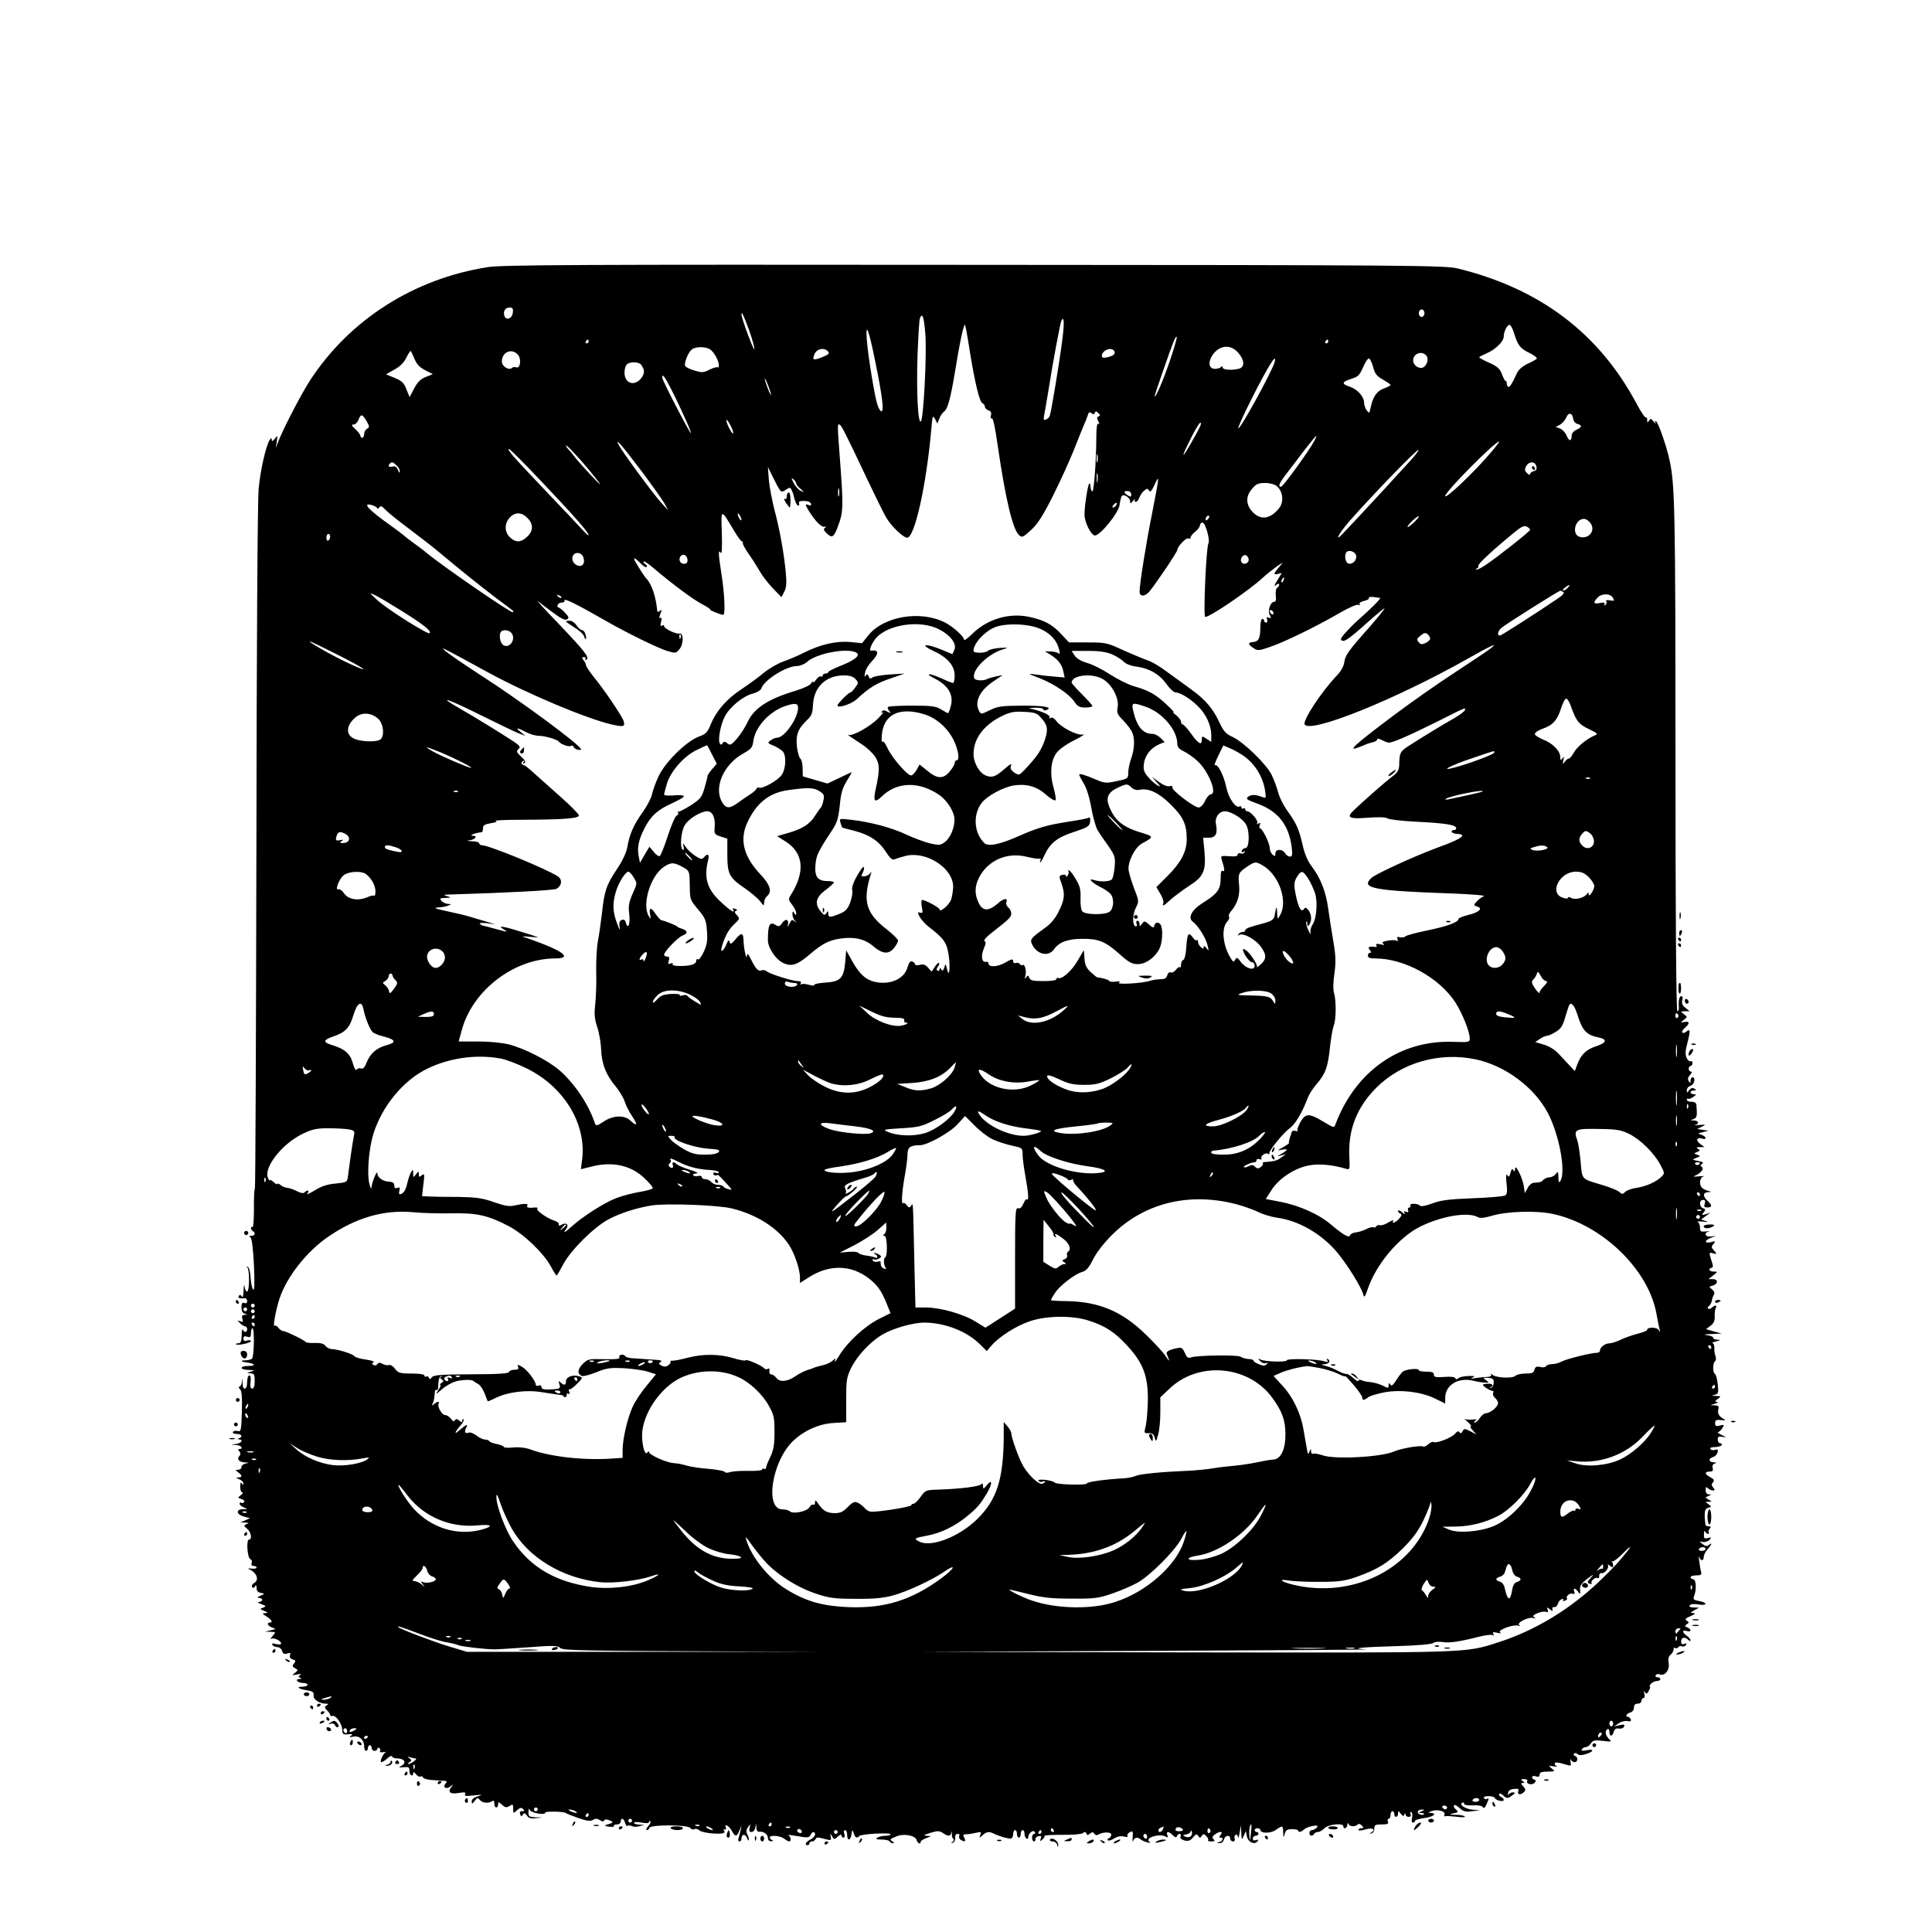 <?xml version="1.0" standalone="no"?>
<!DOCTYPE svg PUBLIC "-//W3C//DTD SVG 20010904//EN"
 "http://www.w3.org/TR/2001/REC-SVG-20010904/DTD/svg10.dtd">
<svg version="1.0" xmlns="http://www.w3.org/2000/svg"
 width="1024pt" height="1024pt" viewBox="0 0 1024 1024"
 preserveAspectRatio="xMidYMid meet">
<g transform="translate(0,1024) scale(0.1,-0.1)"
fill="#000000" stroke="none">
<path d="M2585 8824 c-391 -61 -731 -278 -941 -599 -48 -74 -143 -257 -171
-330 l-11 -30 5 35 c5 33 5 34 -10 15 -13 -15 -17 -16 -17 -5 0 11 -3 10 -12
-4 -20 -35 -48 -159 -57 -256 -6 -54 -11 -880 -12 -1902 -2 -995 -5 -1808 -8
-1808 -3 0 -6 -47 -5 -104 0 -58 -3 -103 -8 -100 -4 3 -8 1 -8 -5 0 -5 5 -13
10 -16 16 -10 12 -25 -7 -25 -13 0 -14 -3 -6 -8 8 -5 14 -55 19 -147 4 -98 3
-137 -4 -130 -6 6 -12 34 -14 64 -2 34 -8 55 -16 57 -7 1 -8 0 -2 -3 13 -6 13
-120 1 -128 -5 -3 -12 7 -14 22 -3 19 -5 13 -6 -17 -1 -29 -4 -40 -10 -31 -6
9 -11 10 -15 2 -7 -11 5 -15 32 -12 6 1 12 -6 12 -15 0 -10 -5 -14 -15 -10
-11 4 -15 -2 -15 -24 0 -19 6 -30 18 -33 16 -4 16 -5 -1 -6 -14 -1 -17 -6 -12
-21 5 -16 3 -19 -12 -13 -17 6 -17 6 -1 -10 9 -9 21 -17 27 -17 6 0 11 -7 11
-15 0 -18 -16 -20 -23 -2 -3 6 -6 -7 -6 -30 -1 -33 -5 -43 -18 -43 -9 0 -14
-2 -12 -5 8 -8 79 7 79 17 0 5 -9 6 -20 3 -14 -5 -20 -2 -20 10 0 12 6 15 20
10 16 -5 20 -2 20 19 0 14 4 26 8 26 12 0 9 -154 -3 -162 -5 -4 -21 -8 -34 -8
-31 0 -24 -8 11 -12 42 -6 45 -18 5 -18 -49 0 -48 -20 1 -21 33 -1 34 -2 12
-9 -24 -8 -24 -8 -2 -9 19 -1 22 -6 22 -41 0 -26 -5 -40 -13 -40 -9 0 -12 11
-9 35 3 21 0 35 -7 35 -6 0 -11 -16 -11 -35 0 -22 -5 -35 -13 -35 -8 0 -12 12
-11 33 1 25 0 26 -3 4 -2 -15 -9 -27 -14 -27 -6 0 -4 -6 3 -13 10 -10 12 -42
10 -121 -3 -99 -5 -106 -22 -101 -10 3 -21 1 -25 -5 -4 -6 4 -10 19 -10 27 0
35 -15 13 -23 -9 -4 -9 -6 1 -6 23 -2 12 -20 -15 -24 l-28 -4 28 -2 c25 -1 40
-21 16 -21 -8 0 -8 -4 0 -13 7 -10 7 -17 0 -24 -16 -16 -2 -33 29 -34 24 -2
24 -2 5 -6 -13 -2 -23 -11 -23 -19 0 -8 -8 -14 -17 -14 -17 -1 -17 -1 0 -14
22 -17 22 -26 0 -27 -14 0 -13 -2 4 -9 13 -5 23 -15 23 -22 0 -11 -2 -11 -8 0
-6 8 -9 2 -9 -18 0 -16 5 -30 11 -30 6 0 3 -7 -7 -14 -18 -14 -17 -15 2 -21
12 -3 19 -11 15 -16 -3 -5 -10 -7 -15 -4 -5 4 -9 1 -9 -5 0 -6 10 -15 23 -20
21 -8 21 -9 -5 -9 -39 -1 -36 -28 5 -39 l32 -9 -25 -11 -25 -11 25 -1 c20 -1
22 -3 7 -8 -16 -7 -16 -9 3 -25 21 -18 28 -57 10 -57 -16 0 -9 -98 7 -104 7
-3 10 -12 7 -21 -4 -10 0 -15 10 -15 9 0 16 -4 16 -9 0 -4 -12 -7 -28 -5 -15
2 -20 1 -12 -3 40 -18 55 -55 29 -72 -11 -6 -17 -16 -13 -22 4 -8 9 -7 15 2 6
10 9 8 9 -8 0 -15 7 -23 23 -26 22 -4 22 -4 -3 -15 -18 -8 -20 -11 -7 -11 9
-1 17 -5 17 -11 0 -5 -8 -10 -17 -11 -11 0 -6 -5 12 -11 26 -10 27 -12 10 -19
-19 -6 -18 -8 5 -17 22 -9 22 -11 5 -12 -17 0 -16 -3 8 -18 27 -17 35 -32 17
-32 -19 0 -10 -19 12 -26 22 -8 22 -8 -7 -15 l-30 -7 29 -1 c29 -1 29 -1 10
-23 -10 -12 -13 -18 -7 -14 14 8 53 -10 53 -25 0 -5 -11 -7 -26 -3 -19 5 -25
4 -20 -5 4 -6 16 -11 26 -11 10 0 22 -9 25 -20 5 -16 12 -19 27 -14 16 5 20 3
15 -9 -4 -10 1 -18 14 -22 17 -6 18 -9 7 -22 -10 -12 -9 -17 6 -25 17 -9 17
-10 -1 -25 -17 -13 -16 -14 12 -8 20 4 25 2 16 -3 -11 -8 -11 -10 0 -15 10 -4
8 -6 -4 -6 -27 -1 -10 -21 19 -21 13 0 24 -4 24 -10 0 -5 -12 -10 -27 -10 -36
0 -22 -12 24 -19 31 -5 37 -10 35 -27 -3 -21 31 -44 66 -44 14 0 14 -2 3 -9
-12 -8 -12 -12 2 -26 10 -9 17 -20 17 -25 0 -5 6 -7 12 -5 18 6 51 -42 52 -74
1 -23 5 -26 31 -23 23 2 27 0 15 -8 -12 -8 -9 -9 11 -5 32 8 59 -16 59 -51 0
-13 5 -24 10 -24 6 0 10 7 10 15 0 8 5 15 10 15 6 0 10 -7 10 -15 0 -8 7 -15
15 -15 8 0 15 5 15 11 0 5 5 7 10 4 6 -4 8 -11 4 -16 -3 -6 4 -8 18 -6 12 2
19 2 13 0 -14 -5 -35 -53 -24 -53 6 0 20 9 32 20 12 12 23 16 25 10 2 -5 13
-10 25 -10 45 0 55 -27 17 -43 -8 -4 0 -6 18 -4 28 3 32 1 32 -20 0 -23 20
-34 20 -10 1 7 6 4 15 -7 7 -10 18 -15 23 -12 6 3 12 1 14 -5 2 -6 26 -13 53
-14 28 -2 56 -4 64 -4 10 -1 11 -4 2 -15 -17 -20 5 -32 27 -14 15 12 16 11 4
-4 -21 -27 -6 -39 40 -31 32 5 39 3 33 -7 -6 -9 4 -11 46 -6 46 5 49 4 22 -5
-21 -6 -33 -16 -33 -27 1 -15 2 -15 16 3 13 17 17 18 27 5 13 -16 45 -20 65
-7 8 6 12 2 12 -12 0 -12 5 -21 10 -21 6 0 10 7 10 17 0 14 2 14 21 -3 17 -15
23 -16 40 -6 17 11 19 9 19 -14 0 -27 0 -27 20 -9 16 14 23 16 32 7 9 -9 8
-12 -5 -12 -11 0 -14 -5 -10 -16 5 -13 7 -13 14 -2 7 10 11 9 22 -5 9 -14 22
-17 47 -14 l35 4 -37 1 c-35 2 -38 4 -37 30 1 15 3 20 6 10 4 -16 83 -32 83
-15 0 8 101 6 110 -3 3 -3 32 -14 65 -26 46 -16 65 -18 78 -10 12 8 22 8 36
-1 13 -8 21 -9 23 -2 2 7 12 7 28 1 25 -10 23 -13 -20 -25 -8 -2 -1 -6 17 -9
18 -2 30 -1 27 4 -3 4 4 8 15 8 12 0 21 7 21 15 0 23 17 18 23 -7 4 -12 9 -19
13 -15 4 3 14 3 23 -2 9 -4 27 -5 41 0 l25 7 -27 1 c-16 1 -28 5 -28 10 0 4
18 5 40 1 26 -5 40 -4 40 3 0 6 3 7 7 4 3 -4 -2 -16 -12 -27 -10 -11 -13 -20
-7 -20 6 0 12 5 14 12 6 18 206 17 217 -1 5 -7 14 -10 21 -6 6 4 19 1 28 -7
19 -16 132 -24 132 -9 0 5 -3 11 -7 14 -5 2 -2 2 6 0 8 -2 11 2 8 11 -10 24
19 8 33 -20 17 -31 26 -30 39 4 l11 27 -5 -27 c-3 -14 -8 -33 -11 -42 -3 -9
-1 -16 5 -16 6 0 11 6 11 14 0 26 20 28 29 4 6 -13 10 -17 10 -10 1 7 -3 21
-9 31 -6 13 -5 24 5 37 13 18 14 18 8 -3 -4 -17 -1 -23 10 -23 9 0 18 10 20
23 l4 22 2 -23 c0 -13 7 -22 14 -21 22 4 47 -13 47 -32 0 -12 7 -19 18 -18 10
0 12 3 5 6 -7 2 -13 9 -13 14 0 14 54 10 76 -6 10 -8 22 -15 27 -15 12 0 8 28
-5 33 -7 2 1 2 17 0 17 -3 45 -7 63 -10 23 -3 34 0 38 11 7 19 24 21 24 3 0
-8 -11 -20 -25 -27 -25 -13 -33 -30 -15 -30 6 0 10 5 10 10 0 6 6 10 14 10 8
0 16 6 19 13 3 9 13 10 44 1 38 -10 40 -9 36 10 -4 20 -4 20 7 3 11 -18 13
-18 31 -1 11 10 19 12 19 6 0 -7 5 -12 11 -12 6 0 8 9 4 20 -4 11 -2 20 4 20
6 0 11 -11 11 -25 0 -34 18 -32 23 3 4 26 4 26 12 5 8 -25 16 -28 30 -14 12
11 165 19 165 9 0 -5 -12 -8 -27 -8 -16 0 -35 -5 -43 -10 -11 -7 -6 -10 22
-10 20 0 40 -4 43 -10 3 -5 12 -10 18 -10 7 0 6 4 -3 10 -16 10 -15 12 22 27
37 16 99 5 106 -19 4 -18 22 -26 22 -10 0 5 12 13 28 19 l27 11 -25 2 c-19 1
-15 4 20 15 39 12 48 12 67 0 29 -20 41 -19 46 3 2 9 3 7 2 -6 -1 -12 2 -25 7
-28 6 -4 5 -10 -3 -16 -11 -8 -11 -9 1 -5 8 2 14 14 13 26 -2 13 3 21 13 21 9
0 12 -5 8 -11 -3 -6 0 -15 7 -20 23 -14 30 -10 20 10 -9 16 -7 19 12 19 12 0
35 4 51 8 26 6 28 5 22 -11 -6 -18 -6 -18 12 -2 21 19 34 21 60 8 33 -16 85
-30 93 -25 5 3 9 14 9 25 0 10 5 19 10 19 6 0 10 -9 10 -20 0 -11 5 -20 10
-20 6 0 10 9 10 20 0 11 5 20 10 20 6 0 10 -9 10 -19 0 -11 5 -23 10 -26 6 -3
10 0 10 8 0 20 26 41 35 27 3 -5 1 -10 -4 -10 -6 0 -11 -9 -11 -20 0 -11 5
-20 10 -20 6 0 9 5 8 12 -2 6 6 14 16 16 15 3 17 0 12 -13 -5 -15 -4 -16 9 -5
8 7 13 15 11 19 -3 4 39 6 92 6 56 -1 103 3 111 9 10 8 15 8 19 -2 3 -10 7
-10 19 -1 11 10 16 10 23 0 5 -8 13 -10 21 -5 24 15 69 15 69 0 0 -8 -6 -16
-12 -19 -7 -2 -10 -7 -6 -11 3 -4 18 0 32 9 17 11 35 15 52 11 16 -4 23 -3 20
3 -4 6 2 14 12 20 16 8 18 5 15 -27 -1 -20 0 -29 3 -19 6 18 24 22 39 8 6 -5
21 -12 35 -16 16 -4 20 -3 12 3 -29 20 55 47 87 27 11 -6 13 -4 8 8 -8 22 7
22 29 0 13 -13 19 -14 22 -5 2 6 8 12 14 12 6 0 8 -6 5 -14 -4 -9 4 -16 21
-21 21 -5 31 -1 45 16 15 19 20 20 28 8 8 -12 10 -12 18 0 8 12 11 12 25 -1 8
-9 12 -18 9 -22 -4 -3 4 -6 17 -6 18 0 21 3 12 12 -9 9 -7 14 6 24 25 19 48
19 32 -1 -9 -10 -9 -15 -1 -15 18 0 13 -18 -6 -23 -16 -4 -16 -5 0 -6 11 -1
21 7 24 19 6 23 33 27 33 5 0 -8 7 -15 15 -15 8 0 12 6 9 14 -3 8 -1 17 5 21
6 3 12 -2 12 -12 1 -10 5 0 9 22 l7 40 2 -40 c2 -38 3 -39 13 -15 l11 25 6
-29 c6 -31 43 -46 57 -24 5 8 2 9 -9 5 -11 -4 -17 -1 -17 8 0 8 7 15 15 15 8
0 15 5 15 10 0 6 -4 10 -10 10 -5 0 -10 5 -10 10 0 6 7 10 15 10 8 0 15 -4 15
-9 0 -19 55 -20 82 0 36 25 38 25 39 -13 1 -30 2 -31 8 -8 6 20 13 25 39 25
18 0 32 -3 32 -7 0 -12 17 -9 32 6 8 7 28 15 46 18 25 4 29 2 21 -9 -7 -7 -18
-13 -25 -13 -8 0 -14 -7 -14 -15 0 -17 16 -20 25 -5 3 6 13 10 21 10 8 0 23 9
34 20 21 21 100 29 100 10 0 -18 20 -11 21 8 0 10 3 12 6 5 6 -15 35 -17 48
-4 6 6 15 4 23 -5 11 -12 10 -14 -3 -14 -8 0 -15 -4 -15 -9 0 -5 15 -4 35 2
37 11 59 3 35 -14 -13 -9 -13 -10 0 -6 8 2 15 14 14 26 0 18 5 21 39 21 31 0
38 3 33 15 -3 8 -1 15 4 15 6 0 10 9 10 20 0 11 5 20 10 20 6 0 10 -7 10 -15
0 -21 20 -19 20 3 1 16 1 16 14 -1 11 -14 15 -15 19 -5 4 10 6 10 6 1 1 -7 8
-13 17 -13 10 0 14 5 10 16 -3 8 -2 12 4 9 6 -3 7 -17 4 -31 -4 -14 -2 -24 5
-24 6 0 11 4 11 9 0 5 22 11 50 15 47 6 70 25 33 27 -15 0 -14 2 3 9 30 12 76
1 70 -17 -3 -8 -2 -12 2 -10 4 3 30 1 59 -2 29 -4 50 -4 47 1 -3 4 -24 9 -47
9 -37 1 -39 2 -13 8 26 5 27 7 13 20 -9 7 -14 17 -11 22 3 5 16 -1 30 -14 19
-18 32 -22 66 -17 l43 5 -39 3 c-40 4 -74 26 -56 37 5 3 10 1 10 -5 0 -7 17
-10 46 -9 28 2 48 -2 53 -9 5 -9 11 -5 19 13 14 31 15 38 3 30 -5 -3 -12 -1
-16 5 -4 6 6 10 24 10 16 0 31 -4 33 -9 5 -14 48 -24 48 -11 0 6 -7 13 -15 16
-8 4 -12 10 -9 15 3 5 12 2 20 -6 19 -19 25 -19 50 0 16 12 17 14 2 15 -9 0
-19 -6 -22 -12 -3 -7 -5 -4 -3 7 1 14 11 21 31 23 23 3 27 0 23 -12 -7 -19 13
-22 31 -4 9 9 8 16 -5 30 -13 14 -13 18 -2 18 11 0 11 2 -1 10 -12 8 -10 10 8
10 13 0 20 -4 17 -10 -10 -15 25 -24 38 -10 9 10 9 14 0 17 -22 8 -14 25 7 18
14 -5 20 -2 20 9 0 12 11 16 43 16 40 1 41 1 22 16 -19 15 -19 16 10 12 17 -3
24 -3 18 -1 -7 3 -13 9 -13 15 0 10 18 8 67 -7 19 -6 21 -4 17 17 -2 12 -2 17
2 11 3 -7 12 -13 20 -13 17 0 19 27 2 33 -7 2 -10 8 -5 12 4 5 12 4 18 -2 7
-7 21 -8 45 0 43 13 45 29 2 20 -22 -4 -29 -3 -24 5 4 7 14 12 22 12 7 0 19 9
26 19 10 17 20 19 62 14 48 -6 50 -5 33 11 -19 19 -22 42 -7 51 6 3 10 -3 10
-14 0 -27 16 -27 23 0 4 14 12 20 28 17 12 -2 24 3 27 11 4 11 -2 12 -24 7
l-29 -7 23 16 c13 10 34 15 47 13 16 -4 22 -1 18 9 -3 7 -9 13 -14 13 -17 0
-9 18 11 23 12 3 20 14 20 26 0 14 6 21 20 21 11 0 20 7 20 15 0 8 5 15 11 15
6 0 8 9 4 23 -4 16 -4 18 3 8 8 -11 12 -10 21 8 7 11 9 21 5 21 -3 0 -1 7 6
15 7 8 21 15 31 15 11 0 19 5 19 10 0 6 -7 10 -16 10 -8 0 -12 5 -9 11 4 6 14
8 22 4 27 -10 54 24 47 60 -4 22 -1 35 10 44 9 8 16 20 16 28 0 8 4 12 9 8 5
-3 12 -1 16 4 3 6 12 8 19 5 8 -3 17 0 22 7 5 9 2 10 -9 6 -12 -5 -17 -1 -17
13 0 22 20 26 38 8 7 -7 12 -8 12 -2 0 5 -9 16 -20 24 -26 19 -26 33 0 25 24
-8 27 10 3 19 -15 6 -15 8 -3 17 13 8 13 10 0 19 -12 7 -8 12 20 24 25 11 29
15 15 16 -18 1 -17 2 5 15 l25 14 -28 1 c-18 0 -26 4 -21 11 4 7 21 9 45 5 48
-8 52 9 4 18 -31 6 -33 9 -25 30 13 35 9 86 -7 86 -7 0 -13 5 -13 10 0 6 14
10 31 10 24 0 29 4 25 18 -3 9 -7 35 -10 57 -3 22 -3 32 0 23 7 -23 24 -23 24
0 0 10 9 28 20 40 22 24 27 40 7 23 -10 -8 -19 -7 -33 5 -19 15 -19 15 1 11
11 -2 27 3 35 11 12 13 11 15 -8 10 -19 -5 -22 -2 -21 20 0 15 3 21 6 15 2 -7
10 -13 16 -13 5 0 7 3 4 7 -4 3 -2 12 4 20 9 10 8 13 -5 13 -9 0 -16 3 -17 8
-8 65 -5 85 14 90 19 5 19 6 2 19 -18 13 -18 13 1 13 19 1 19 1 -1 12 -19 11
-19 11 0 19 17 7 18 8 3 8 -12 1 -18 9 -18 23 0 17 3 19 12 10 7 -7 18 -12 26
-12 12 0 12 3 2 15 -9 11 -10 19 -1 28 8 11 5 17 -14 27 -31 16 -32 30 -4 30
16 0 20 5 16 19 -3 13 1 21 12 24 11 3 9 5 -6 6 -28 1 -30 21 -4 28 11 3 21
14 24 24 4 16 1 19 -13 14 -10 -3 -21 -1 -25 5 -4 6 6 10 24 10 16 0 33 5 36
10 3 6 0 10 -7 10 -8 0 -14 9 -14 20 0 15 5 18 26 14 22 -4 22 -3 -5 10 -16 8
-25 15 -20 15 6 1 16 10 23 21 12 19 11 20 -13 14 -20 -5 -25 -3 -25 13 0 16
6 19 33 16 17 -2 25 0 17 4 -27 12 -39 30 -33 52 4 17 1 21 -18 22 l-24 1 25
8 c14 4 18 9 10 9 -12 1 -11 5 4 16 19 14 18 15 -10 16 -22 1 -24 3 -7 6 20 4
22 9 17 56 -3 29 -10 54 -15 55 -12 5 -12 59 1 67 5 3 6 15 2 28 -5 12 -7 32
-6 45 0 12 -4 23 -10 23 -6 1 3 5 19 9 24 6 26 8 8 9 -13 0 -23 5 -23 10 0 6
-15 12 -32 14 -23 3 -16 5 22 6 l55 3 -42 11 -41 12 24 18 c17 13 23 26 22 51
-1 18 2 38 6 44 9 16 -7 15 -22 0 -6 -6 -15 -8 -19 -4 -4 4 -2 10 5 14 6 5 13
17 15 27 1 11 6 26 11 33 5 9 1 18 -10 28 -18 13 -18 14 4 20 29 8 29 34 0 34
l-23 0 25 20 c25 20 25 20 3 20 -13 0 -23 5 -23 10 0 6 5 10 11 10 6 0 9 8 6
18 -21 67 -21 65 2 59 22 -5 22 -5 6 14 -15 16 -16 21 -4 35 13 16 11 17 -13
10 -36 -8 -36 9 0 23 l27 11 -27 -4 c-31 -4 -40 20 -10 27 9 2 2 2 -15 0 -29
-3 -33 -1 -33 21 0 13 -6 27 -12 30 -7 3 5 3 27 1 28 -3 33 -2 15 3 l-24 8 24
18 25 18 -25 -8 c-22 -6 -23 -5 -11 9 11 14 11 18 -3 23 -21 8 -21 44 0 44 11
0 14 -6 9 -20 -5 -16 -2 -20 14 -20 26 0 27 12 1 35 -26 24 -25 45 3 46 20 1
20 2 2 6 -11 3 -26 10 -32 15 -19 15 -16 56 5 62 9 3 -1 3 -23 1 -29 -3 -34
-2 -20 4 31 13 49 38 34 46 -8 6 -7 10 2 16 10 6 4 10 -20 15 -34 7 -34 7 -10
17 22 8 23 10 5 16 -19 7 -19 8 -1 15 16 6 17 9 5 16 -12 8 -9 10 10 10 l24 0
-22 16 c-26 18 -20 38 9 29 10 -4 19 -2 19 3 0 5 -10 13 -22 17 -22 7 -21 8 7
14 l30 8 -30 4 -30 5 25 12 c23 11 22 12 -15 9 -22 -2 -32 -2 -22 0 25 6 21
23 -5 24 -21 1 -22 1 -3 7 19 7 21 16 16 75 -1 11 -9 17 -26 17 -14 0 -25 5
-25 11 0 5 3 8 8 5 4 -2 16 2 27 10 16 12 17 14 2 14 -9 0 -17 5 -17 10 0 6 8
10 18 10 14 0 14 2 3 9 -10 7 -19 4 -28 -7 -12 -16 -12 -16 -13 0 0 9 9 20 20
23 20 6 29 45 10 45 -5 0 -10 -8 -10 -17 0 -15 -2 -16 -10 -3 -6 10 -4 20 7
32 10 11 12 18 5 18 -7 0 -12 7 -12 15 0 8 5 15 10 15 6 0 10 7 10 16 0 8 -4
12 -10 9 -5 -3 -15 5 -21 18 -8 18 -7 38 5 82 16 63 15 75 -8 56 -8 -7 -17 -8
-20 -3 -3 5 4 16 15 25 26 22 24 36 -3 30 -22 -4 -23 -4 -4 11 20 16 20 16 0
31 -18 14 -18 14 6 15 l25 0 -22 18 c-16 12 -21 23 -17 40 4 13 2 22 -5 22
-11 0 -16 -25 -13 -62 1 -10 -3 -18 -8 -18 -6 0 -10 477 -10 1348 0 1298 -3
1444 -31 1571 -15 73 -60 200 -71 207 -7 5 -8 2 -4 -7 4 -8 0 -5 -9 6 -14 17
-17 18 -25 5 -8 -12 -10 -12 -10 4 0 11 -3 16 -7 13 -3 -4 -26 29 -49 73 -200
374 -512 610 -949 717 -65 16 -243 18 -2560 19 -2093 2 -2504 0 -2580 -12z
m133 -241 c-3 -31 -34 -44 -44 -19 -9 24 3 46 26 46 17 0 21 -5 18 -27z m4832
-3 c0 -11 -7 -20 -15 -20 -8 0 -15 9 -15 20 0 11 7 20 15 20 8 0 15 -9 15 -20z
m-3580 -89 c18 -50 30 -95 28 -102 -3 -10 -68 164 -68 184 0 20 10 -1 40 -82z
m935 -28 c7 -112 -10 -442 -24 -456 -16 -16 -24 156 -18 349 4 100 9 189 13
198 13 33 22 3 29 -91z m726 -20 c-14 -114 -59 -385 -67 -407 -3 -8 -12 -17
-21 -20 -11 -5 -13 0 -9 22 3 15 13 72 22 127 23 148 64 367 70 377 14 23 16
-8 5 -99z m-492 -58 c29 -179 53 -276 68 -282 7 -3 13 -11 13 -18 0 -8 9 -16
19 -20 13 -4 17 -12 13 -27 -3 -13 -1 -19 5 -15 6 4 19 -55 32 -151 41 -280
79 -438 112 -468 16 -15 21 -12 64 27 36 33 63 76 116 181 38 76 87 184 110
241 22 56 46 116 53 132 8 17 17 40 21 53 5 18 10 21 20 12 10 -8 14 -7 18 2
4 10 7 10 18 -1 11 -10 11 -15 2 -18 -10 -3 -10 -10 -2 -25 7 -13 7 -18 1 -14
-7 4 -11 -18 -11 -61 -1 -146 -13 -303 -22 -298 -5 4 -9 16 -9 27 0 12 -3 18
-7 14 -8 -8 -25 -120 -25 -164 1 -40 33 -106 54 -110 26 -5 127 119 132 162 3
20 8 41 11 46 9 15 45 -7 45 -27 0 -14 2 -14 16 3 8 10 13 13 9 7 -3 -7 -1
-13 5 -13 6 0 14 10 19 23 5 13 16 29 26 37 14 12 18 12 25 0 7 -11 14 -3 29
30 28 61 26 47 -13 -153 -31 -154 -66 -373 -66 -413 0 -28 30 -27 53 2 42 52
147 209 147 219 1 19 48 68 59 61 6 -4 11 -2 11 4 0 7 11 21 25 32 14 11 25
26 25 34 0 8 6 14 14 14 15 0 41 -94 31 -110 -12 -20 -28 -390 -17 -390 26 0
227 137 302 205 19 18 53 45 75 61 37 26 39 27 19 4 -34 -40 -37 -49 -12 -42
l22 5 -24 -39 c-17 -27 -19 -35 -7 -25 10 8 17 9 17 3 0 -6 -5 -14 -11 -18 -6
-3 -9 -22 -7 -40 3 -24 0 -34 -9 -34 -20 0 -35 -47 -23 -70 9 -16 8 -18 -5
-14 -11 5 -13 2 -9 -10 3 -9 1 -16 -5 -16 -6 0 -11 5 -11 10 0 6 -4 10 -10 10
-5 0 -10 -21 -10 -47 0 -56 -9 -73 -38 -76 -29 -2 -28 -13 2 -32 22 -15 29
-14 87 6 72 24 242 106 371 181 50 29 92 47 99 42 7 -4 9 -3 5 4 -3 6 6 13 24
17 17 4 28 10 25 15 -3 5 7 7 22 6 16 -2 32 -4 37 -5 9 -1 -45 -55 -125 -126
-19 -17 -46 -45 -62 -63 -22 -26 -25 -34 -12 -38 14 -6 46 18 168 128 29 25
54 45 55 43 2 -2 -33 -45 -78 -97 -114 -128 -130 -151 -135 -188 -2 -20 -18
-48 -38 -69 -84 -88 -184 -241 -172 -261 31 -49 482 133 865 349 123 70 166
89 119 53 -13 -11 -98 -67 -189 -127 -91 -59 -237 -162 -325 -228 -217 -163
-253 -197 -171 -163 20 8 38 16 41 16 2 1 14 4 25 7 11 3 20 9 20 15 0 5 10 3
23 -4 12 -6 28 -13 36 -14 17 -3 97 31 256 110 155 78 155 78 149 62 -2 -7
-28 -26 -57 -43 -70 -40 -149 -88 -224 -136 -64 -40 -65 -42 -67 -114 -1 -24
-9 -38 -33 -56 -32 -23 -166 -141 -211 -185 -37 -36 -20 -44 79 -36 55 4 94 3
101 -3 7 -6 74 -14 148 -18 161 -8 212 -16 218 -33 2 -6 -4 -12 -13 -12 -9 0
-13 -4 -10 -10 3 -5 17 -10 31 -10 13 0 24 -4 24 -9 0 -11 -43 -32 -145 -69
-115 -43 -313 -134 -336 -155 -59 -55 5 -68 436 -83 100 -4 171 -10 160 -14
-11 -4 -28 -17 -38 -28 -18 -20 -18 -20 3 -27 32 -10 9 -31 -50 -45 -28 -7
-50 -16 -50 -21 0 -17 -60 -39 -167 -61 -59 -12 -111 -26 -114 -31 -4 -5 -16
-7 -27 -5 -16 4 -19 2 -15 -10 4 -10 2 -13 -5 -8 -6 4 -28 4 -48 0 -26 -5 -32
-9 -22 -16 9 -7 4 -8 -15 -3 -20 4 -27 2 -22 -5 4 -6 1 -11 -6 -9 -34 4 -42 0
-29 -16 9 -10 9 -15 1 -15 -6 0 -11 -7 -11 -15 0 -11 11 -15 40 -15 154 0 341
-103 425 -235 36 -56 75 -154 75 -188 0 -21 -3 -22 -86 -19 -282 11 -518 -154
-625 -435 -8 -22 -8 -22 -65 12 -58 35 -80 41 -99 27 -17 -12 -45 -69 -38 -76
4 -4 0 -4 -10 0 -10 3 -18 1 -21 -7 -2 -8 -7 -23 -11 -34 -3 -11 -5 -22 -3
-23 2 -2 -13 -12 -32 -23 -31 -17 -32 -18 -7 -13 15 3 27 4 27 0 0 -3 -12 -12
-27 -21 -27 -15 -27 -16 -3 -9 l25 6 -24 -17 c-22 -17 -36 -20 -85 -24 -11 0
-16 -4 -13 -8 4 -3 -1 -12 -10 -18 -13 -10 -20 -10 -31 1 -10 11 -18 11 -34 3
-11 -6 -22 -8 -25 -5 -6 5 40 26 58 26 5 0 9 5 9 11 0 6 7 8 16 5 8 -3 13 -2
10 3 -8 12 21 34 34 26 6 -4 9 -3 8 2 -4 13 72 107 109 134 30 23 65 82 94
159 7 19 28 52 47 74 47 53 61 93 71 194 5 48 14 100 20 115 13 34 14 130 2
173 -6 20 -5 60 2 106 8 60 7 92 -6 168 -9 52 -21 130 -27 173 -12 90 -40 162
-87 224 -22 29 -38 66 -49 115 -19 83 -32 113 -81 181 -19 26 -41 69 -48 96
-7 27 -23 70 -36 96 -29 57 -149 173 -206 199 -35 16 -47 29 -68 73 -35 77
-77 126 -154 181 -36 26 -94 68 -128 93 -34 26 -79 52 -100 59 -21 7 -78 31
-128 53 -86 40 -94 42 -190 42 l-99 0 -40 43 c-49 53 -92 76 -174 93 -106 22
-223 -14 -301 -93 -23 -22 -41 -35 -41 -29 0 17 -58 69 -100 91 -131 67 -327
34 -409 -69 l-32 -40 -62 6 c-74 7 -160 -13 -245 -56 -31 -16 -81 -37 -110
-47 -28 -10 -76 -37 -105 -61 -28 -24 -80 -61 -114 -84 -79 -51 -135 -115
-164 -184 -19 -47 -27 -56 -67 -70 -66 -26 -176 -134 -211 -209 -16 -33 -31
-76 -35 -95 -3 -18 -25 -61 -49 -95 -49 -68 -71 -119 -82 -186 -5 -28 -25 -72
-56 -118 -56 -84 -66 -115 -79 -237 -6 -49 -15 -114 -21 -143 -6 -30 -10 -102
-9 -160 2 -59 -1 -137 -5 -174 -6 -53 -4 -78 10 -120 10 -29 20 -84 21 -121 4
-79 26 -134 77 -195 19 -23 41 -59 48 -80 6 -20 24 -56 40 -79 31 -46 26 -56
-10 -22 -32 30 -92 28 -142 -6 -36 -23 -40 -24 -46 -8 -34 101 -106 207 -185
278 -62 54 -187 118 -273 140 -34 8 -103 15 -161 15 l-103 0 18 65 c58 208
278 375 493 375 82 0 56 30 -67 78 -44 17 -89 33 -100 36 -11 3 3 4 30 1 l50
-4 -40 14 c-140 45 -188 55 -145 29 27 -16 23 -16 -60 7 -25 7 -48 13 -52 13
-3 1 -10 5 -15 10 -4 4 12 6 37 3 l45 -6 -50 15 c-27 8 -65 19 -84 25 -18 6
-72 19 -120 29 -62 13 -76 19 -51 20 19 1 44 5 55 10 20 8 19 9 -1 9 -12 1
-27 8 -34 16 -11 13 -8 15 21 16 32 1 32 2 9 9 -22 7 -20 8 15 9 303 9 549 22
564 30 29 16 33 49 8 66 -63 41 -366 165 -402 165 -8 0 -15 5 -15 10 0 6 -17
11 -37 11 -31 2 -33 3 -10 6 26 4 39 23 15 23 -27 0 9 16 45 19 4 1 7 10 7 21
0 16 9 21 42 27 27 4 36 8 25 12 -9 3 52 6 136 6 230 1 308 7 305 24 -2 8 -44
51 -94 95 -50 45 -113 101 -140 125 -27 25 -52 45 -56 45 -14 2 -19 14 -7 22
8 5 10 3 4 -6 -6 -9 -4 -11 4 -5 9 5 5 15 -16 34 -25 23 -27 29 -16 40 12 10
10 15 -9 30 -28 21 -223 142 -308 190 -115 66 -58 48 105 -33 105 -52 204
-100 220 -105 l30 -11 -25 20 c-32 25 -20 25 27 0 21 -11 52 -20 69 -20 31 0
94 -18 104 -29 13 -16 51 -30 65 -25 8 3 15 2 15 -4 0 -5 9 -12 20 -15 11 -3
20 -2 20 1 0 21 -331 265 -541 399 -79 51 -157 105 -174 119 -35 30 -40 33
224 -111 212 -115 524 -246 658 -276 59 -13 68 -10 58 20 -8 26 -107 172 -158
233 -21 27 -40 54 -41 62 -1 8 -7 20 -14 28 -9 12 -9 15 3 15 8 0 11 -5 8 -10
-3 -6 -1 -7 6 -3 17 11 -13 48 -153 195 -67 69 -114 121 -106 115 8 -6 43 -32
77 -58 44 -33 67 -45 78 -39 12 7 11 13 -11 36 -13 15 -29 27 -34 27 -5 0 -7
6 -4 14 3 7 13 13 22 12 9 0 16 5 14 12 -2 13 66 -21 218 -108 107 -62 282
-148 329 -161 41 -12 45 -12 63 11 22 27 22 87 -1 82 -18 -4 -81 26 -81 39 0
6 -5 7 -11 3 -9 -5 -10 1 -5 20 4 18 3 25 -4 21 -7 -4 -7 2 0 21 9 22 8 25 -3
16 -10 -8 -13 -7 -14 6 -7 70 -29 136 -56 164 -7 7 -28 38 -46 68 -32 52 -26
54 22 7 10 -10 22 -16 25 -12 4 3 0 10 -8 15 -8 5 -12 11 -9 14 3 3 28 -13 55
-37 101 -85 205 -163 255 -189 29 -16 48 -28 43 -29 -9 -1 54 -27 69 -28 12
-1 8 107 -8 209 -18 115 -19 141 -5 120 6 -10 8 25 6 103 -5 133 -6 133 64 15
19 -32 38 -58 43 -58 4 0 6 -3 4 -7 -3 -5 13 -33 34 -63 21 -30 47 -72 59 -93
11 -20 41 -58 66 -85 l46 -47 15 29 c11 21 13 45 8 100 -9 98 -31 224 -60 333
-13 51 -27 123 -30 160 l-5 68 27 -55 c43 -85 41 -83 68 -66 21 14 24 14 31
-2 4 -9 9 -21 10 -27 6 -30 17 -55 25 -55 5 0 6 6 4 13 -4 8 5 12 27 12 18 0
33 -6 36 -14 3 -10 0 -12 -12 -8 -20 8 -20 3 1 -31 34 -54 66 -87 82 -84 12 2
13 1 3 -6 -9 -6 -6 -14 11 -30 28 -26 37 -20 60 43 26 69 27 100 12 308 -18
239 -17 227 -6 227 9 0 32 -46 157 -310 38 -80 79 -163 92 -185 27 -45 90
-105 110 -105 40 0 102 279 128 574 6 72 8 77 20 55 l12 -24 11 27 c5 14 16
30 23 35 20 12 35 66 58 203 27 167 48 265 55 258 2 -2 13 -61 24 -133z m2886
89 c19 -63 32 -81 80 -104 25 -12 43 -26 40 -31 -3 -4 -25 -17 -48 -27 -26
-12 -47 -30 -56 -48 -28 -61 -40 -79 -48 -74 -4 3 -7 11 -7 18 1 6 -1 12 -5
12 -4 0 -13 16 -20 36 -11 29 -23 41 -67 61 -30 13 -54 27 -54 29 0 3 20 13
43 23 44 19 87 62 87 87 0 26 20 66 32 62 6 -2 16 -22 23 -44z m-3386 -150
c38 -185 47 -264 33 -264 -6 0 -15 15 -21 33 -15 45 -48 247 -56 337 -9 113 9
68 44 -106z m1561 2 c-35 -103 -78 -203 -80 -185 0 7 81 241 102 293 7 16 13
25 15 20 2 -6 -15 -63 -37 -128z m-3080 104 c0 -5 -5 -10 -11 -10 -5 0 -7 5
-4 10 3 6 8 10 11 10 2 0 4 -4 4 -10z m3920 0 c0 -5 -5 -10 -11 -10 -5 0 -7 5
-4 10 3 6 8 10 11 10 2 0 4 -4 4 -10z m-3279 -40 c21 -12 49 -60 49 -86 0 -10
-3 -15 -6 -11 -4 3 -23 -2 -43 -12 -33 -17 -40 -17 -83 -4 -28 8 -48 20 -48
28 0 24 20 70 37 83 20 15 67 16 94 2z m2803 -21 c33 -39 34 -74 4 -83 -40
-10 -88 -7 -88 7 0 7 -3 8 -8 2 -4 -5 -18 -10 -32 -10 -37 0 -39 43 -5 84 38
44 92 44 129 0z m-2175 8 c9 -11 2 -17 -31 -30 -48 -19 -55 -16 -40 18 13 28
52 34 71 12z m1517 2 c8 -14 -4 -25 -38 -33 -20 -4 -28 -2 -28 7 0 30 50 51
66 26z m-3710 -39 c12 -30 27 -46 57 -62 l41 -21 -37 -15 c-28 -11 -44 -27
-62 -61 l-24 -46 -17 42 c-13 34 -25 45 -62 60 l-46 19 44 25 c30 16 51 37 63
62 10 20 21 37 23 37 2 0 11 -18 20 -40z m549 20 c20 -22 13 -75 -9 -67 -8 3
-17 2 -22 -3 -17 -15 -54 8 -54 34 0 50 52 73 85 36z m4815 -5 c17 -21 -2 -65
-28 -65 -22 0 -42 19 -42 40 0 37 47 53 70 25z m-805 -37 c-15 -50 -178 -348
-191 -348 -11 0 128 278 173 346 19 30 26 31 18 2z m523 -23 c9 -36 19 -49 52
-67 22 -13 40 -25 40 -28 0 -4 -16 -12 -35 -19 -37 -13 -58 -43 -70 -100 -7
-33 -8 -34 -21 -16 -8 10 -14 29 -14 41 0 31 -35 71 -75 84 -46 15 -44 26 7
42 36 11 44 19 62 60 11 26 25 48 31 48 6 0 16 -20 23 -45z m-3881 13 c21 -27
21 -47 2 -72 -36 -46 -89 -29 -89 29 0 17 5 36 12 43 16 16 63 15 75 0z m160
-130 c51 -100 116 -245 104 -233 -14 15 -151 280 -151 293 0 24 11 10 47 -60z
m527 -18 c5 -20 3 -19 -8 5 -7 17 -16 41 -20 55 -5 20 -3 19 8 -5 7 -16 16
-41 20 -55z m4254 -139 c2 -13 12 -26 23 -28 26 -7 24 -18 -6 -31 -14 -6 -25
-20 -25 -30 0 -32 -13 -33 -26 -2 -7 17 -23 34 -36 39 l-22 8 22 12 c13 7 27
24 33 37 11 30 33 27 37 -5z m-6395 -13 c16 -28 16 -33 3 -40 -9 -5 -16 -18
-16 -28 0 -11 -4 -20 -10 -20 -5 0 -10 5 -10 10 0 6 -12 22 -26 35 -21 19 -23
25 -10 25 9 0 21 11 26 25 12 33 21 31 43 -7z m1943 -65 c-6 -6 -36 52 -36 69
1 7 10 -4 21 -25 11 -22 18 -41 15 -44z m2476 40 c-11 -27 -83 -153 -88 -153
-5 0 6 23 46 103 19 37 38 67 42 67 4 0 4 -8 0 -17z m604 -80 c-25 -49 -166
-243 -176 -243 -17 0 -11 17 23 62 18 24 62 80 96 126 35 45 65 82 67 82 3 0
-2 -12 -10 -27z m-3572 -152 c58 -77 115 -157 127 -178 l21 -38 -37 40 c-40
43 -203 265 -224 304 -26 48 11 7 113 -128z m4509 92 c-81 -97 -243 -252 -243
-232 0 23 264 289 286 289 3 0 -16 -26 -43 -57z m-4775 -101 c29 -35 52 -65
52 -68 0 -6 -104 106 -133 143 -12 16 -27 34 -34 41 -7 7 -13 16 -13 20 0 9
66 -61 128 -136z m-262 -50 c173 -182 254 -274 254 -288 0 -5 -14 7 -31 26
-17 19 -102 109 -189 200 -177 186 -216 230 -202 230 5 0 81 -76 168 -168z
m4598 94 c-183 -201 -356 -386 -365 -392 -20 -12 11 35 58 89 120 136 355 379
361 372 3 -3 -21 -34 -54 -69z m-1647 7 c-3 -10 -5 -2 -5 17 0 19 2 27 5 18 2
-10 2 -26 0 -35z m-3715 -20 c10 -9 18 -23 17 -32 0 -10 -4 -7 -10 8 -7 17
-15 22 -29 18 -20 -5 -26 3 -13 16 9 10 15 9 35 -10z m6041 -4 c4 -15 0 -23
-14 -26 -10 -3 -19 -10 -19 -16 0 -6 -7 -4 -16 5 -13 12 -14 20 -5 37 15 27
47 27 54 0z m-2326 -81 c-2 -13 -4 -5 -4 17 -1 22 1 32 4 23 2 -10 2 -28 0
-40z m-1597 -10 c0 -5 10 -19 23 -29 22 -20 22 -20 0 -10 -12 6 -28 25 -37 42
-13 26 -13 29 -1 19 8 -7 15 -17 15 -22z m2548 -15 c32 -28 38 -83 12 -116
-49 -62 -105 -67 -149 -11 -28 36 -27 76 5 113 21 26 33 31 69 31 26 0 51 -7
63 -17z m-2321 -50 c-3 -10 -5 -2 -5 17 0 19 2 27 5 18 2 -10 2 -26 0 -35z
m1549 6 c0 -13 -4 -14 -18 -5 -10 6 -18 14 -18 18 0 4 8 6 18 5 10 0 18 -8 18
-18z m-81 -58 c-3 -6 -11 -11 -16 -11 -5 0 -4 6 3 14 14 16 24 13 13 -3z
m-3916 -14 c2 -5 7 -3 12 4 6 10 13 7 32 -13 13 -14 69 -59 123 -99 54 -41
126 -96 159 -124 122 -102 222 -182 305 -245 47 -35 87 -65 89 -67 2 -2 2 -5
-1 -8 -7 -7 -378 248 -460 317 -15 13 -44 34 -63 48 -20 14 -43 32 -52 40 -9
8 -42 33 -73 55 -114 81 -152 121 -103 109 15 -4 30 -11 32 -17z m796 -52 c33
-32 32 -70 -1 -100 -33 -31 -61 -32 -91 -3 -30 28 -30 74 -1 105 28 30 63 29
93 -2z m1135 -10 c0 -5 -5 -3 -10 5 -5 8 -10 20 -10 25 0 6 5 3 10 -5 5 -8 10
-19 10 -25z m2472 3 c-7 -7 -12 -8 -12 -2 0 14 12 26 19 19 2 -3 -1 -11 -7
-17z m1090 -19 c-18 -16 -32 -26 -32 -22 0 11 54 62 60 56 2 -2 -10 -17 -28
-34z m932 5 c38 -38 3 -93 -50 -80 -46 12 -27 96 22 96 7 0 20 -7 28 -16z
m-314 -42 c0 -8 -167 -140 -232 -184 -23 -16 -46 -28 -52 -27 -6 0 -6 3 2 6 6
2 10 8 7 13 -5 8 74 82 185 173 43 36 58 43 72 36 10 -5 18 -13 18 -17z
m-6360 -36 c0 -8 -4 -18 -10 -21 -5 -3 -10 3 -10 14 0 12 5 21 10 21 6 0 10
-6 10 -14z m5438 -102 c4 -25 -22 -49 -43 -40 -15 5 -21 47 -8 60 14 14 48 1
51 -20z m-4098 -3 c5 -11 7 -27 4 -35 -14 -36 -71 -3 -59 34 8 25 41 26 55 1z
m553 -12 c3 -13 0 -22 -9 -26 -20 -7 -38 11 -31 31 9 23 34 20 40 -5z m2975
-2 c4 -22 -27 -35 -38 -16 -10 15 7 42 24 36 6 -2 12 -11 14 -20z m185 -112
c-3 -9 -8 -14 -10 -11 -3 3 -2 9 2 15 9 16 15 13 8 -4z m1507 -40 c-7 -8 -18
-15 -24 -15 -6 0 -2 7 8 15 25 19 32 19 16 0z m-24 -23 c8 -4 -5 -19 -35 -38
-93 -64 -283 -185 -297 -191 -20 -7 -18 21 4 39 18 17 304 197 312 197 3 1 10
-3 16 -7z m-6152 -103 c116 -73 154 -104 143 -115 -9 -9 -228 129 -279 177
-43 40 -43 40 -9 24 19 -9 84 -48 145 -86z m841 73 c-3 -3 -11 0 -18 7 -9 10
-8 11 6 5 10 -3 15 -9 12 -12z m5574 -1 c9 -16 7 -17 -16 -13 -17 3 -24 1 -19
-6 3 -6 1 -14 -5 -18 -8 -4 -9 -3 -5 4 5 8 -2 10 -24 6 -34 -7 -38 1 -13 28
21 24 69 24 82 -1z m-1799 -82 c0 -6 -4 -7 -10 -4 -5 3 -10 11 -10 16 0 6 5 7
10 4 6 -3 10 -11 10 -16z m-1774 -84 c62 -31 97 -78 82 -110 l-10 -22 -56 23
c-84 35 -123 31 -47 -5 77 -35 115 -79 115 -132 0 -21 -4 -39 -9 -39 -5 0 -34
12 -65 26 -65 29 -89 26 -29 -4 70 -36 99 -86 82 -146 -5 -20 -12 -36 -14 -36
-3 0 -19 9 -37 20 -28 17 -51 20 -154 20 -66 0 -124 -3 -127 -7 -4 -3 -1 -13
6 -21 10 -13 9 -14 -10 -4 -16 9 -24 9 -29 0 -5 -7 -3 -8 7 -3 7 5 -4 -9 -26
-32 -43 -44 -138 -97 -158 -88 -15 7 11 -11 71 -50 25 -16 57 -46 70 -65 25
-38 26 -72 3 -174 -14 -64 -5 -74 33 -37 80 78 198 81 305 7 44 -31 81 -92 80
-132 -1 -46 -23 -96 -51 -117 -24 -18 -31 -18 -79 -7 -29 7 -85 28 -124 46
-77 37 -195 68 -294 79 -63 7 -63 7 -56 -16 4 -13 8 -25 9 -25 0 -1 30 -9 66
-18 80 -21 129 -54 166 -112 20 -31 33 -43 44 -39 8 4 34 11 58 18 110 29 255
-64 254 -164 -1 -23 -6 -55 -12 -70 -12 -28 -60 -68 -60 -49 0 9 -75 50 -92
50 -5 0 -6 -16 -2 -37 6 -31 5 -35 -10 -30 -27 11 7 -45 46 -75 81 -62 96 -84
106 -149 10 -69 3 -128 -9 -74 -7 29 -7 29 -14 7 -6 -18 -10 -20 -16 -10 -7
10 -9 11 -9 0 0 -7 -5 -10 -10 -7 -8 5 -7 11 1 21 6 8 9 17 6 20 -3 3 -13 -6
-22 -20 l-17 -26 -19 21 c-14 16 -25 20 -44 15 -14 -4 -25 -2 -25 3 0 5 -7 11
-15 15 -10 4 -18 -6 -26 -34 -16 -53 -77 -85 -148 -78 -62 6 -100 36 -142 110
l-34 61 -5 -59 c-7 -88 -25 -107 -105 -112 -35 -2 -62 -8 -60 -13 3 -4 -9 -4
-26 1 -18 5 -36 7 -42 3 -6 -3 -7 -1 -3 5 5 8 -1 12 -17 12 -28 0 -147 38
-164 52 -7 6 -19 8 -27 5 -17 -7 -30 7 -56 59 -14 29 -20 34 -21 19 -2 -30
-16 32 -18 78 -1 45 -11 47 -44 7 -22 -25 -26 -27 -30 -12 -3 13 -8 9 -18 -15
-15 -37 -34 -45 -23 -10 17 56 36 91 65 118 30 28 31 30 15 48 -13 14 -14 20
-5 23 9 3 7 7 -5 11 -10 4 -15 3 -11 -3 16 -27 -19 -4 -68 43 -71 67 -87 126
-63 222 7 28 -5 33 -23 11 -10 -12 -17 -11 -45 7 -19 12 -41 33 -51 47 -16 24
-16 24 -12 2 3 -12 1 -20 -4 -16 -17 10 -10 98 11 131 20 34 85 73 119 73 27
0 43 -33 39 -82 -3 -38 -1 -41 32 -52 l35 -11 0 -85 c0 -103 10 -122 94 -179
32 -22 68 -53 80 -68 19 -26 20 -26 21 -7 0 12 7 27 15 34 29 24 17 61 -35
116 -88 93 -111 182 -70 272 48 105 116 160 217 174 105 15 138 14 167 -6 24
-15 26 -22 20 -49 -3 -18 -10 -34 -13 -37 -4 -3 -17 -22 -30 -42 -27 -45 -67
-71 -144 -93 l-58 -17 46 -29 c95 -61 104 -161 25 -285 -12 -19 -11 -25 8 -49
12 -15 22 -35 22 -44 0 -14 -2 -14 -10 -1 -8 12 -10 11 -10 -5 0 -12 6 -28 13
-35 10 -13 10 -13 -2 -3 -13 11 -17 8 -28 -15 -8 -18 -11 -20 -7 -5 7 30 -12
37 -30 11 -13 -19 -19 -21 -34 -11 -33 20 -42 2 -42 -82 1 -41 44 -104 85
-121 43 -18 72 -8 140 50 63 54 98 72 158 81 75 11 129 -1 175 -40 49 -42 83
-45 111 -9 12 15 21 32 21 39 0 6 -27 33 -60 59 -111 86 -129 150 -84 294 5
14 4 14 -4 3 -6 -8 -20 -15 -31 -16 -16 -1 -18 2 -10 16 14 27 11 46 -5 24
-35 -51 -54 -95 -49 -114 3 -12 -2 -41 -11 -65 -14 -36 -25 -47 -57 -60 -50
-20 -59 -20 -59 2 0 15 -2 15 -10 2 -9 -13 -13 -12 -30 9 -34 40 -26 76 25
113 24 18 44 36 45 41 0 4 -15 7 -34 7 -52 0 -69 23 -64 85 4 51 13 70 90 187
25 38 32 63 39 129 6 65 14 92 38 131 17 27 28 47 23 45 -4 -2 -34 -17 -67
-32 l-59 -28 -66 19 -65 19 -1 43 c0 24 -6 47 -12 51 -6 4 -14 32 -18 62 -7
63 5 96 53 142 24 22 30 36 32 80 4 95 68 157 163 157 32 0 50 -6 62 -19 17
-19 17 -21 -1 -45 -10 -14 -21 -26 -25 -26 -8 0 -46 -36 -65 -61 -24 -30 63
-7 99 26 63 59 104 84 178 109 l75 26 -79 -5 c-43 -3 -85 -10 -92 -16 -11 -9
-15 -7 -20 6 -6 13 -9 14 -16 3 -6 -9 -7 -3 -3 17 3 17 20 44 36 60 39 41 37
63 -4 56 -14 -2 4 42 27 68 65 72 233 96 332 46z m540 1 c54 -25 87 -62 98
-111 4 -16 3 -25 -1 -20 -4 6 -23 11 -42 12 l-33 1 28 -17 c42 -26 63 -53 70
-90 l7 -32 -54 5 c-30 2 -74 7 -99 11 -45 6 -44 5 19 -19 77 -30 159 -85 186
-126 16 -24 27 -30 58 -30 20 0 37 4 37 8 0 4 -25 32 -55 62 -30 30 -55 58
-55 61 0 43 115 54 171 16 46 -30 81 -101 73 -145 -6 -29 -2 -39 29 -70 19
-20 40 -47 46 -60 17 -32 15 -89 -3 -141 -9 -24 -16 -58 -16 -76 0 -31 -2 -33
-61 -45 -57 -12 -64 -12 -112 9 -56 24 -87 33 -87 25 0 -3 11 -25 25 -48 15
-25 31 -78 40 -132 9 -49 24 -101 33 -115 9 -15 34 -52 56 -82 36 -53 38 -60
34 -112 -3 -31 -9 -60 -15 -66 -12 -12 -60 -14 -92 -4 -38 13 -17 -12 32 -37
23 -11 47 -28 54 -37 20 -26 16 -78 -7 -94 -25 -17 -125 -16 -143 2 -7 7 -11
35 -10 69 2 45 -3 66 -23 99 -13 23 -29 45 -36 49 -6 4 -8 3 -5 -2 3 -6 2 -16
-4 -24 -5 -9 -9 -10 -9 -3 0 6 -8 9 -19 6 -18 -5 -19 -7 -5 -45 20 -57 17 -85
-14 -148 -18 -37 -42 -66 -72 -87 -71 -51 -80 -61 -73 -80 21 -59 88 -79 119
-35 26 38 73 56 149 56 88 1 124 -14 199 -81 49 -44 66 -53 97 -53 42 0 90 34
114 81 15 29 20 95 9 123 -8 21 -32 21 -36 0 -3 -13 -7 -13 -28 6 -23 20 -25
20 -37 4 -12 -16 -13 -16 -13 -1 0 9 -5 17 -11 17 -6 0 -9 -7 -5 -15 3 -8 2
-15 -3 -15 -19 0 -20 59 -2 96 19 38 18 38 -7 103 -14 36 -27 80 -30 98 -6 44
33 121 70 142 66 36 66 37 -10 60 -80 24 -124 56 -152 112 -36 69 -23 101 50
131 32 14 37 13 55 -4 13 -13 29 -18 45 -14 49 10 103 -16 166 -79 67 -66 84
-105 84 -185 -1 -64 -30 -121 -100 -191 l-61 -61 21 -35 c12 -20 19 -42 16
-49 -8 -21 1 -17 41 20 21 18 64 50 96 71 76 48 90 79 81 181 l-7 74 31 0 c36
0 47 23 37 71 -8 35 16 69 47 69 34 0 97 -40 113 -71 20 -38 17 -124 -4 -124
-8 0 -16 -6 -19 -14 -3 -9 0 -11 8 -6 8 5 11 4 6 -3 -4 -6 -13 -9 -21 -5 -8 3
-15 0 -15 -7 0 -8 -15 -11 -46 -8 -41 3 -45 2 -39 -17 16 -49 18 -68 6 -61 -7
5 -11 -6 -11 -34 0 -65 -14 -85 -103 -141 -51 -33 -71 -74 -46 -93 29 -22 67
-82 78 -121 9 -36 9 -38 -4 -21 -9 12 -15 15 -15 7 0 -11 -3 -11 -15 -1 -8 7
-15 19 -15 28 0 8 -3 12 -7 9 -3 -4 -12 2 -20 13 -23 33 -30 23 -35 -47 -2
-39 -9 -68 -16 -71 -7 -2 -12 -13 -12 -25 0 -11 -3 -17 -7 -14 -3 4 -12 -2
-20 -13 -7 -10 -20 -17 -27 -14 -8 3 -16 -3 -19 -15 -4 -15 -13 -21 -35 -21
-16 0 -42 -4 -58 -9 -41 -13 -180 -21 -163 -9 10 6 4 8 -18 5 -18 -2 -33 0
-33 3 0 6 -35 17 -65 20 -2 0 -18 13 -34 28 -23 21 -30 37 -33 72 l-3 44 -35
-59 c-32 -54 -84 -99 -102 -88 -5 2 -8 -1 -8 -6 0 -7 -27 -11 -69 -11 -56 0
-70 3 -75 17 -6 15 -8 15 -17 3 -8 -11 -9 -10 -4 8 7 26 -3 65 -15 57 -5 -3
-12 0 -15 6 -4 5 -13 8 -21 5 -8 -3 -14 1 -14 10 0 13 -8 12 -42 -8 -42 -24
-89 -26 -89 -3 0 6 -6 9 -14 7 -21 -4 -27 31 -10 71 11 26 12 36 3 39 -7 3 12
24 42 47 90 70 100 80 100 100 0 10 -7 24 -15 31 -9 7 -14 19 -11 26 10 27
-14 24 -47 -6 -47 -41 -79 -40 -100 5 -22 46 -21 87 2 133 47 92 149 137 253
111 29 -7 59 -12 67 -10 7 1 10 -2 6 -8 -3 -6 -4 -11 -1 -11 3 0 12 15 20 33
31 68 68 98 157 127 76 25 84 30 87 55 2 17 0 25 -7 21 -6 -4 -54 -13 -107
-21 -116 -18 -164 -32 -270 -79 -98 -43 -157 -54 -177 -34 -55 54 -61 150 -14
212 29 38 113 83 170 93 67 10 122 -5 170 -48 25 -22 48 -35 52 -30 3 6 -2 36
-11 67 -20 71 -15 141 15 182 12 18 52 47 94 68 40 20 61 34 47 31 -30 -7
-119 39 -143 74 -10 13 -20 18 -28 14 -7 -5 -10 -4 -6 2 7 11 -34 31 -88 44
-27 6 -26 6 13 8 23 0 42 -3 42 -9 0 -5 7 -7 15 -4 39 15 -7 24 -123 24 -113
-1 -132 -3 -175 -24 -45 -22 -48 -23 -57 -5 -27 49 3 109 76 158 l49 33 -35
-7 c-19 -4 -39 -10 -45 -13 -20 -12 -66 -10 -71 3 -17 43 77 135 161 156 22 6
16 7 -23 5 -30 -2 -59 -9 -65 -15 -14 -14 -77 -14 -77 -1 0 38 55 100 110 124
57 25 184 21 246 -8z m-2808 -18 c30 -30 -3 -87 -39 -68 -19 10 -27 59 -12 73
10 11 38 8 51 -5z m4872 -33 c0 -6 -11 -17 -24 -23 -20 -9 -27 -8 -37 5 -11
13 -10 18 10 34 18 15 27 17 37 8 8 -6 14 -17 14 -24z m-3973 3 c-3 -8 -6 -5
-6 6 -1 11 2 17 5 13 3 -3 4 -12 1 -19z m-1816 -89 c147 -74 185 -104 58 -45
-79 36 -220 116 -206 116 5 0 71 -32 148 -71z m2749 11 c22 -14 -11 -40 -87
-70 -35 -14 -63 -28 -63 -32 0 -5 -7 -8 -15 -8 -8 0 -15 -5 -15 -11 0 -5 -4
-8 -9 -4 -5 3 -17 -5 -25 -17 -9 -12 -16 -18 -16 -13 0 6 -5 2 -11 -7 -5 -10
-42 -27 -82 -39 -143 -43 -219 -91 -253 -163 -13 -28 -39 -69 -58 -91 -30 -34
-36 -37 -51 -25 -13 11 -18 11 -25 1 -6 -10 -9 -10 -15 -1 -11 17 4 99 26 141
25 50 95 108 146 122 25 6 45 19 48 28 15 45 131 118 189 119 17 0 40 10 53
21 48 46 218 78 263 49z m1356 -9 c23 -10 50 -28 60 -38 11 -12 39 -23 67 -26
68 -9 123 -41 159 -92 18 -25 39 -45 48 -45 24 0 76 -31 116 -70 45 -42 73
-102 74 -154 l0 -38 -25 16 c-24 16 -25 16 -25 -4 0 -33 -18 -23 -56 30 -20
28 -40 50 -45 50 -5 0 -9 6 -9 14 0 8 -12 24 -27 36 -16 12 -21 18 -13 14 8
-4 -7 14 -35 40 -57 54 -96 77 -176 99 -30 9 -86 37 -125 62 -38 25 -92 53
-121 61 -32 9 -57 24 -67 39 l-16 25 87 0 c64 0 99 -6 129 -19z m2433 -282
c26 -72 40 -89 94 -114 43 -21 48 -25 32 -32 -43 -17 -95 -60 -112 -90 -10
-18 -22 -33 -27 -33 -5 0 -15 -8 -22 -17 -12 -16 -12 -15 -8 7 5 20 3 22 -5
10 -9 -12 -11 -11 -11 7 0 32 -40 74 -91 93 -24 10 -44 23 -44 30 0 7 18 19
40 27 55 19 79 45 99 109 10 30 22 54 29 51 6 -2 18 -23 26 -48z m-4099 -1 c0
-54 -72 -158 -111 -158 -8 0 -24 -6 -34 -14 -18 -13 -18 -15 15 -28 19 -8 42
-23 50 -32 19 -24 15 -94 -8 -125 -21 -29 -101 -73 -119 -66 -7 2 -13 0 -13
-4 0 -5 -15 -19 -32 -30 -18 -12 -48 -32 -67 -46 -44 -32 -63 -32 -84 4 -45
77 8 199 112 257 43 24 50 33 54 67 10 73 82 153 164 183 56 19 73 18 73 -8z
m1842 6 c87 -29 167 -122 168 -195 0 -19 9 -29 34 -41 18 -9 51 -31 71 -50 59
-51 110 -178 72 -178 -7 0 -21 -16 -30 -35 -9 -20 -24 -35 -34 -35 -23 0 -144
92 -139 106 3 7 -3 10 -15 7 -11 -3 -34 6 -57 23 l-37 27 25 -28 c23 -25 23
-27 4 -17 -12 7 -34 26 -49 44 -22 26 -26 39 -22 71 6 44 37 83 81 102 l29 12
-22 22 c-11 11 -30 21 -41 21 -54 0 -85 39 -105 128 -8 38 -1 40 67 16z
m-1176 -39 c65 -19 126 -72 158 -137 26 -52 34 -108 16 -108 -5 0 -10 -6 -10
-14 0 -8 -12 -28 -26 -45 -34 -41 -66 -40 -118 3 l-42 34 -16 -29 c-10 -16
-22 -29 -29 -29 -20 0 -100 92 -124 143 -14 30 -25 43 -29 35 -3 -7 -4 9 -2
36 9 109 91 150 222 111z m625 -23 c34 -38 36 -64 11 -130 -18 -46 -43 -81
-104 -145 -26 -27 -28 -27 -52 -12 -14 10 -23 22 -19 31 8 21 0 17 -38 -16
-43 -37 -60 -43 -93 -31 -35 14 -66 67 -66 115 0 82 56 156 155 203 40 19 62
23 114 20 57 -3 67 -6 92 -35z m-3515 -3 c26 -25 33 -86 12 -107 -15 -15 -92
-15 -134 0 -54 19 -52 74 3 118 34 27 84 22 119 -11z m1768 -188 l25 -49 -24
-28 c-14 -16 -25 -33 -25 -37 0 -5 -7 -34 -16 -64 -14 -49 -22 -58 -72 -91
-32 -20 -61 -35 -65 -34 -5 1 -6 -2 -3 -7 3 -5 0 -11 -8 -14 -7 -3 -28 -51
-46 -106 -18 -56 -37 -104 -43 -108 -6 -3 -20 6 -32 22 l-23 27 -25 -42 -25
-43 -7 36 c-9 44 1 89 31 147 34 66 68 97 145 132 38 17 66 34 64 39 -3 4 -28
6 -55 3 -28 -2 -50 0 -50 4 0 5 7 31 15 59 20 66 93 148 160 179 27 13 51 24
52 24 2 0 14 -22 27 -49z m2817 -7 c59 -41 102 -109 114 -183 6 -39 5 -43 -10
-37 -40 15 -61 16 -78 4 -16 -12 -11 -16 49 -38 108 -40 164 -111 180 -227 5
-45 4 -53 -9 -53 -9 0 -20 8 -25 17 -14 24 -52 25 -52 0 0 -16 -3 -17 -15 -7
-8 7 -15 23 -15 35 0 25 -39 105 -52 105 -4 0 -4 7 -1 17 5 12 3 14 -7 8 -8
-5 -11 -4 -6 3 7 12 -35 62 -53 62 -6 0 -11 5 -11 11 0 5 -4 7 -10 4 -5 -3
-10 -1 -10 5 0 6 -4 9 -9 6 -20 -13 -59 42 -71 100 -13 64 -46 128 -61 118 -5
-3 3 19 18 50 l27 55 35 -15 c20 -8 52 -26 72 -40z m-4255 18 c77 -32 173 -81
161 -82 -13 0 -158 62 -202 87 -53 30 -42 29 41 -5z m5584 -1 c0 -9 -140 -61
-214 -80 -79 -21 -18 12 96 50 132 45 118 41 118 30z m507 -137 c-3 -3 -12 -4
-19 -1 -8 3 -5 6 6 6 11 1 17 -2 13 -5z m-6000 -70 c-3 -3 -12 -4 -19 -1 -8 3
-5 6 6 6 11 1 17 -2 13 -5z m5433 2 c0 -2 -35 -11 -77 -20 -43 -9 -89 -19
-103 -22 -14 -3 -22 -3 -18 1 13 14 198 52 198 41z m-1945 -166 c21 -22 37
-40 34 -40 -3 0 -23 18 -44 40 -21 22 -37 40 -34 40 3 0 23 -18 44 -40z m2533
-93 c5 -36 -32 -56 -59 -31 -23 21 -24 42 -2 66 14 16 19 17 37 4 12 -7 22
-25 24 -39z m-6617 33 c29 -16 24 -45 -8 -48 -23 -1 -25 0 -13 9 12 9 11 10
-7 6 -24 -5 -27 0 -17 27 7 19 18 20 45 6z m268 -71 c38 -13 41 -32 4 -23 -53
11 -63 15 -63 25 0 12 20 11 59 -2z m6100 2 c19 -12 -51 -26 -76 -16 -16 7
-15 9 7 15 35 11 53 11 69 1z m-4544 -51 c10 -11 16 -20 13 -20 -3 0 -13 9
-23 20 -10 11 -16 20 -13 20 3 0 13 -9 23 -20z m-30 -59 c29 -17 30 -20 31
-93 1 -75 1 -77 43 -127 39 -46 44 -59 48 -114 4 -50 1 -72 -16 -110 -12 -26
-26 -45 -31 -42 -6 4 -10 0 -10 -8 0 -18 -30 -27 -88 -27 -26 0 -41 4 -37 10
4 6 -1 7 -11 3 -13 -5 -15 -2 -9 15 5 16 2 22 -9 22 -9 0 -16 4 -16 10 0 16
72 91 97 101 29 11 29 26 1 35 -13 4 -25 9 -28 13 -5 6 -65 30 -85 34 -5 1
-19 17 -31 34 -23 37 -36 34 -28 -6 5 -24 4 -24 -7 -7 -38 60 8 213 79 261 39
26 54 26 107 -4z m3071 10 c84 -51 131 -188 89 -261 -14 -25 -14 -25 -16 15
-1 22 -3 31 -6 20 -2 -11 -6 -30 -8 -42 -4 -16 -17 -25 -48 -34 -56 -15 -59
-16 -84 -24 -13 -4 -23 -11 -23 -16 0 -5 -6 -9 -14 -9 -8 0 -18 -5 -22 -12 -5
-7 -3 -8 5 -3 21 12 89 -25 116 -66 30 -42 28 -65 -8 -95 -12 -10 -19 -15 -15
-10 7 9 -34 72 -56 88 -23 16 -24 7 -5 -27 12 -19 27 -35 35 -35 8 0 14 -8 14
-19 0 -28 -46 -15 -73 20 -18 25 -22 27 -30 13 -8 -14 -10 -14 -21 3 -45 68
-55 165 -20 200 8 8 11 19 8 24 -3 6 1 18 9 27 35 40 49 85 45 136 -7 65 -4
71 40 101 44 30 48 30 88 6z m-4756 -44 c29 -22 50 -61 50 -91 0 -16 -3 -27
-6 -24 -3 4 -22 0 -41 -9 -48 -19 -98 -10 -120 23 -9 14 -22 23 -29 20 -21 -8
3 57 29 76 26 20 95 23 117 5z m1419 -18 c19 -31 19 -31 -6 -86 -20 -46 -23
-65 -18 -108 7 -52 -7 -86 -18 -45 -3 14 -10 18 -22 14 -12 -5 -15 -15 -11
-38 4 -21 -1 -15 -13 19 -24 61 -25 107 -7 168 14 48 51 107 67 107 5 0 18
-14 28 -31z m3575 -6 c13 -21 29 -56 36 -77 15 -46 8 -137 -13 -166 -8 -12
-13 -31 -11 -43 3 -13 -2 -8 -11 12 -9 18 -14 38 -11 45 2 6 5 2 5 -9 1 -17 3
-17 11 -5 14 22 12 53 -5 76 -11 14 -17 16 -23 7 -13 -20 -27 0 -40 55 -16 70
-15 88 4 117 22 33 29 32 58 -12z m1487 8 c16 -16 29 -38 29 -48 -1 -22 -30
-64 -30 -42 0 10 -2 11 -8 2 -13 -21 -61 -34 -83 -23 -11 7 -19 7 -19 1 0 -5
-12 -5 -30 2 -70 26 -12 137 72 137 30 0 46 -7 69 -29z m-6063 -420 c4 -27
-24 -61 -49 -61 -25 0 -52 44 -44 70 15 47 86 40 93 -9z m5606 27 c20 -29 20
-47 -1 -70 -18 -21 -53 -24 -71 -6 -29 29 -1 98 39 98 10 0 25 -10 33 -22z
m-4543 -39 c-5 -13 -10 -18 -10 -11 -1 7 -5 10 -11 7 -16 -10 -12 7 7 27 21
23 28 11 14 -23z m3403 25 c9 -8 21 -24 26 -34 17 -32 -23 -13 -42 21 -18 31
-9 39 16 13z m1371 -144 c9 0 6 -8 -10 -25 -14 -13 -25 -29 -25 -36 0 -7 -11
3 -24 22 -17 25 -20 37 -12 44 7 6 16 19 20 30 7 19 8 18 22 -7 8 -16 21 -28
29 -28z m-6115 31 c0 -5 7 -17 15 -25 14 -14 14 -19 -7 -47 -19 -26 -24 -28
-26 -12 -2 10 -11 24 -20 31 -16 12 -16 14 1 23 9 6 17 17 17 24 0 8 5 15 10
15 6 0 10 -4 10 -9z m2131 -41 c11 0 17 -4 14 -10 -11 -17 -65 -12 -65 6 0 11
5 14 16 10 9 -3 25 -6 35 -6z m-557 -60 c25 -12 50 -30 56 -40 10 -19 9 -19
-25 1 -19 12 -38 25 -41 30 -3 6 -15 7 -26 3 -11 -3 -18 -2 -15 2 3 5 -18 7
-46 6 -41 -3 -57 -9 -74 -29 -13 -15 -23 -21 -23 -14 0 7 11 23 25 36 31 32
103 34 169 5z m3084 4 c12 -8 22 -25 22 -37 -1 -22 -1 -22 -13 -2 -14 23 -28
27 -124 29 -68 1 -71 2 -40 13 47 17 129 16 155 -3z m-4812 -81 c10 -51 35
-111 50 -124 8 -7 36 -18 62 -24 60 -16 64 -31 10 -45 -52 -14 -85 -43 -105
-92 -10 -26 -19 -35 -30 -31 -8 3 -18 0 -23 -6 -4 -8 -12 6 -20 34 -14 51 -43
76 -113 97 -46 14 -44 26 8 44 66 22 88 46 108 113 20 66 43 80 53 34z m6434
-29 c27 -87 48 -110 114 -123 47 -10 41 -28 -13 -46 -54 -17 -83 -46 -102 -99
l-12 -33 -31 33 c-17 18 -44 47 -59 63 -16 17 -48 37 -74 44 l-46 14 24 16
c13 9 30 17 38 17 7 0 29 9 47 21 27 16 37 32 50 77 9 31 19 61 21 65 11 18
28 -2 43 -49z m-3619 -18 c41 -1 55 -4 52 -13 -3 -7 1 -13 8 -13 22 0 0 -13
-28 -17 -49 -6 -134 27 -178 69 l-40 38 65 -32 c49 -24 79 -32 121 -32z m889
33 c-71 -60 -164 -78 -211 -40 l-24 19 40 -10 c52 -14 96 -5 165 32 69 37 74
37 30 -1z m-3330 -14 c0 -11 -11 -15 -42 -15 l-43 1 30 14 c40 18 55 18 55 0z
m5695 -1 c46 -19 43 -22 -17 -16 -33 3 -48 9 -48 18 0 18 19 18 65 -2z m900
-3 c3 -5 1 -12 -5 -16 -5 -3 -10 1 -10 9 0 18 6 21 15 7z m-8 -218 c-2 -16 -4
-3 -4 27 0 30 2 43 4 28 2 -16 2 -40 0 -55z m-6236 -13 c30 -5 92 -29 139 -52
197 -96 317 -291 296 -479 l-7 -56 53 13 c112 30 212 8 283 -60 25 -23 45 -47
45 -53 0 -5 -30 -14 -67 -20 -38 -6 -94 -21 -126 -33 -62 -23 -180 -99 -235
-149 -35 -32 -53 -42 -32 -16 17 21 4 38 -21 25 -14 -8 -19 -8 -17 1 2 6 -9
15 -23 19 -37 11 -100 55 -91 64 4 5 -2 7 -13 6 -34 -4 -46 0 -40 10 7 12 -17
12 -66 1 -29 -7 -52 -3 -110 17 -61 22 -94 26 -184 28 -60 0 -130 1 -154 2
l-44 2 7 62 c7 55 6 60 -8 49 -14 -11 -16 -11 -16 5 -1 18 -1 18 -15 0 -15
-19 -15 -19 -15 5 -1 22 -1 23 -12 5 -6 -11 -15 -38 -20 -60 -8 -37 -22 -55
-40 -56 -3 0 -4 9 -1 20 4 16 2 19 -11 14 -11 -4 -16 -1 -16 12 0 14 -8 20
-30 21 -32 2 -60 23 -60 45 -1 20 -30 -51 -31 -76 -1 -11 -5 -3 -11 19 -14 56
-3 187 21 265 46 147 158 283 284 345 118 58 261 78 388 55z m5171 -5 c156
-33 310 -148 382 -284 61 -117 97 -313 66 -361 -7 -11 -10 -6 -10 20 -1 31 -2
33 -14 18 -7 -10 -22 -18 -33 -18 -10 0 -25 -6 -31 -12 -13 -13 -17 -15 -52
-17 -11 0 -26 -13 -33 -28 l-15 -27 -6 40 c-9 48 -45 119 -46 89 0 -15 -2 -17
-9 -7 -6 10 -10 6 -15 -14 -6 -22 -9 -25 -17 -13 -7 10 -8 -4 -4 -43 5 -41 3
-58 -7 -64 -7 -5 -85 -12 -173 -15 -128 -5 -171 -11 -215 -28 -36 -13 -58 -17
-64 -11 -13 13 -59 13 -51 0 3 -5 1 -10 -5 -10 -7 0 -10 -7 -7 -14 4 -11 1
-13 -10 -9 -12 5 -14 3 -8 -8 5 -8 -1 -5 -13 5 -12 11 -22 14 -22 8 0 -6 6
-12 13 -15 8 -3 7 -10 -7 -26 -19 -21 -43 -30 -31 -11 4 6 -8 2 -26 -9 -17
-11 -37 -17 -44 -15 -7 3 -16 0 -20 -5 -3 -6 -10 -9 -15 -6 -5 3 -23 -1 -39
-10 -17 -8 -42 -16 -55 -17 -14 -1 -28 -8 -31 -16 -5 -15 -36 3 -107 63 -58
49 -164 96 -256 114 l-83 16 30 47 c38 60 119 115 194 130 54 12 129 5 202
-17 19 -6 20 -2 17 61 -8 144 39 265 143 369 133 133 336 191 527 150z m-3572
-30 c14 -19 14 -19 -2 -6 -10 7 -18 18 -18 24 0 6 1 8 3 6 1 -2 9 -13 17 -24z
m809 -15 c-14 -40 -79 -96 -126 -109 -54 -15 -86 -14 -135 7 l-43 17 80 5 c90
6 157 33 202 81 16 16 29 29 30 29 1 0 -3 -13 -8 -30z m932 1 c-20 -37 -101
-98 -152 -114 -65 -22 -137 -22 -191 0 -56 21 -98 51 -98 68 0 10 17 6 63 -15
50 -24 75 -30 133 -30 60 0 80 5 140 34 38 19 78 44 88 55 24 26 30 27 17 2z
m-4353 -14 c19 7 14 -5 -7 -16 -16 -9 -20 -6 -24 17 -4 22 -3 24 6 11 7 -9 18
-14 25 -12z m2767 -69 c65 -19 146 -11 209 22 32 16 62 28 65 25 12 -12 -18
-41 -69 -67 -75 -39 -153 -39 -235 1 -33 16 -73 43 -90 60 l-30 32 60 -32 c33
-17 73 -36 90 -41z m838 46 c54 -36 131 -50 203 -37 33 6 61 9 62 8 2 -2 -16
-14 -40 -26 -88 -47 -216 -22 -268 51 -27 38 -9 40 43 4z m3644 -156 c-2 -18
-4 -4 -4 32 0 36 2 50 4 33 2 -18 2 -48 0 -65z m-5448 -53 c0 -5 -9 1 -19 14
-11 13 -20 28 -20 35 0 6 9 0 20 -14 11 -14 20 -29 19 -35z m5508 33 c-3 -8
-6 -5 -6 6 -1 11 2 17 5 13 3 -3 4 -12 1 -19z m-3886 -16 c-22 -42 -103 -101
-159 -118 -62 -18 -146 -15 -197 7 -28 12 -23 13 72 19 90 5 110 10 175 43 41
20 83 45 93 57 22 24 31 20 16 -8z m1547 6 c-22 -34 -132 -88 -179 -88 -58 0
-47 14 28 34 69 18 137 48 148 66 3 5 9 10 12 10 3 0 -1 -10 -9 -22z m-1389
-27 c47 -33 126 -60 212 -71 45 -5 84 -12 86 -14 7 -7 -59 -26 -91 -26 -81 0
-193 53 -233 109 -18 26 -9 27 26 2z m3668 -53 c-2 -13 -4 -3 -4 22 0 25 2 35
4 23 2 -13 2 -33 0 -45z m-5113 29 c65 -17 75 -40 14 -31 -39 6 -118 38 -118
48 0 6 47 -1 104 -17z m1486 -105 c25 -12 71 -27 103 -34 56 -12 57 -12 57
-48 0 -19 7 -71 15 -115 16 -88 19 -132 8 -122 -4 4 -12 -6 -19 -23 -9 -20
-18 -28 -28 -24 -14 5 -16 -24 -16 -263 l0 -269 -79 -51 -78 -50 -52 32 c-63
40 -187 75 -263 75 l-56 0 -6 253 c-7 322 -6 303 -17 286 -8 -12 -12 -11 -23
3 -7 10 -16 15 -19 11 -11 -11 -7 57 8 142 8 44 15 96 15 116 0 38 14 49 65
49 40 0 160 67 200 111 l40 44 50 -50 c27 -28 70 -61 95 -73z m-726 68 c82
-10 114 -24 82 -36 -28 -11 -166 3 -218 21 -65 23 -62 40 5 31 28 -4 88 -11
131 -16z m1351 5 c-42 -32 -176 -53 -260 -41 -71 11 -43 24 80 36 60 6 111 13
114 16 2 2 23 4 45 4 38 -1 40 -2 21 -15z m-2355 -30 c0 -5 -5 -3 -10 5 -5 8
-10 20 -10 25 0 6 5 3 10 -5 5 -8 10 -19 10 -25z m-1680 9 c28 -6 31 -10 26
-33 -3 -14 -11 -62 -17 -106 -6 -44 -13 -94 -15 -111 -4 -30 -6 -31 -65 -37
-45 -4 -75 -14 -112 -37 -28 -17 -45 -24 -38 -16 14 17 1 22 -15 6 -6 -6 -20
-4 -39 6 -17 9 -40 17 -52 18 -12 1 -29 8 -37 16 -9 7 -16 9 -16 5 0 -5 -9 0
-20 10 -11 10 -20 14 -21 9 0 -5 -4 1 -9 14 -23 56 78 182 185 233 50 24 73
29 136 29 42 0 91 -3 109 -6z m6783 -23 c60 -29 134 -102 167 -164 24 -46 24
-46 5 -65 -30 -28 -81 -50 -131 -58 -25 -3 -52 -13 -60 -21 -13 -14 -17 -14
-32 0 -9 8 -51 25 -92 37 -110 33 -104 26 -112 120 -4 45 -12 96 -17 113 -23
63 -16 66 129 63 77 -1 104 -6 143 -25z m-1954 -27 c-54 -57 -117 -84 -194
-84 -37 0 -65 4 -65 10 0 6 3 10 8 11 101 8 217 46 248 81 10 10 22 18 28 18
5 0 -6 -16 -25 -36z m-3103 8 c-10 -16 105 -55 175 -60 57 -4 67 -7 58 -18 -7
-9 -33 -14 -73 -14 -49 0 -71 6 -111 29 -27 16 -59 38 -69 50 -19 21 -19 21 3
21 12 0 20 -4 17 -8z m5311 -44 c-3 -8 -6 -5 -6 6 -1 11 2 17 5 13 3 -3 4 -12
1 -19z m-4156 -47 c-29 -41 -111 -78 -200 -92 -71 -11 -161 -5 -161 10 0 4 39
13 88 19 101 15 190 42 247 76 22 14 42 23 44 21 2 -2 -6 -17 -18 -34z m785
18 c31 -29 147 -67 252 -81 97 -13 117 -31 43 -36 -114 -8 -270 40 -309 96
-34 46 -26 58 14 21z m-1918 -58 c49 -25 106 -40 165 -42 26 -2 47 -7 47 -12
0 -5 -7 -7 -15 -3 -8 3 -15 1 -15 -4 0 -9 15 -14 23 -7 3 2 11 -6 56 -55 23
-26 23 -27 2 -21 -12 3 -24 9 -27 14 -3 5 -16 9 -28 9 -13 0 -29 7 -36 15 -7
8 -21 15 -31 15 -11 0 -19 5 -19 11 0 6 -9 9 -20 6 -11 -3 -23 -1 -26 4 -3 5
5 9 18 10 13 0 -2 9 -36 19 -32 10 -64 24 -69 29 -16 16 -27 13 -21 -4 4 -8 1
-15 -4 -15 -16 0 -24 18 -12 25 6 4 8 11 5 16 -9 13 2 11 43 -10z m5412 -5 c0
-11 -19 -15 -25 -6 -3 5 1 10 9 10 9 0 16 -2 16 -4z m-5360 -46 c18 -12 2 -12
-25 0 -13 6 -15 9 -5 9 8 0 22 -4 30 -9z m990 -27 c-7 -10 -52 -49 -102 -88
-144 -112 -148 -115 -103 -63 22 25 44 47 49 47 13 2 69 51 57 51 -5 0 -13 -4
-16 -10 -3 -5 -16 -15 -28 -21 -12 -7 -19 -8 -15 -4 4 4 3 16 -2 26 -10 18 6
27 112 59 21 6 40 16 44 21 3 6 8 8 11 6 2 -3 -1 -13 -7 -24z m1020 -15 c0 -4
8 -5 18 -1 9 3 14 3 10 -1 -3 -4 7 -22 24 -39 50 -52 101 -117 96 -122 -6 -6
-224 175 -232 192 -3 8 10 6 40 -5 24 -9 44 -20 44 -24z m761 19 c-10 -9 -11
-8 -5 6 3 10 9 15 12 12 3 -3 0 -11 -7 -18z m-5014 -29 c-3 -8 -6 -5 -6 6 -1
11 2 17 5 13 3 -3 4 -12 1 -19z m2208 -26 c-3 -3 -11 0 -18 7 -9 10 -8 11 6 5
10 -3 15 -9 12 -12z m202 -8 c-3 -3 -12 -4 -19 -1 -8 3 -5 6 6 6 11 1 17 -2
13 -5z m784 -31 c-5 -10 -38 -45 -72 -78 -42 -40 -56 -50 -44 -30 15 24 113
123 123 125 1 0 -2 -8 -7 -17z m70 -41 c-25 -49 -108 -132 -133 -132 -16 0
-15 6 14 41 61 77 132 151 136 141 2 -6 -6 -28 -17 -50z m976 -54 c48 -57 67
-86 51 -75 -16 9 -28 15 -28 12 0 -3 -9 -1 -19 5 -28 15 -88 90 -106 134 -15
36 -15 37 4 27 11 -6 55 -53 98 -103z m69 16 c94 -102 111 -135 27 -49 -81 81
-127 135 -116 135 5 0 45 -39 89 -86z m3294 76 c0 -5 -2 -10 -4 -10 -3 0 -8 5
-11 10 -3 6 -1 10 4 10 6 0 11 -4 11 -10z m-2463 -51 c39 -10 93 -29 120 -42
26 -13 72 -27 101 -31 115 -15 238 -86 321 -186 52 -63 124 -178 136 -219 6
-21 9 -18 24 26 44 131 164 274 277 331 112 56 252 80 305 52 14 -8 33 -6 72
5 80 25 237 30 327 11 261 -56 508 -294 550 -531 6 -33 13 -69 16 -80 4 -17 3
-18 -5 -4 -10 16 -61 16 -61 0 0 -4 -23 -13 -50 -20 -28 -7 -68 -21 -90 -32
-21 -10 -49 -19 -60 -19 -23 0 -50 -21 -50 -39 0 -6 -7 -11 -16 -11 -30 0
-159 -32 -186 -46 -14 -8 -38 -14 -51 -14 -14 0 -29 -5 -33 -11 -3 -6 -17 -8
-31 -4 -19 4 -26 1 -30 -15 -4 -16 -13 -20 -47 -20 -23 0 -47 -5 -54 -12 -15
-15 -101 -11 -121 5 -9 7 -12 8 -8 1 4 -7 -4 -11 -21 -12 -15 0 -43 -3 -62 -6
-25 -4 -29 -4 -15 3 16 7 11 9 -20 8 -22 0 -46 -5 -54 -11 -10 -8 -15 -8 -18
0 -2 6 -25 9 -58 6 -46 -3 -55 -1 -55 12 0 12 -10 16 -40 16 -22 0 -40 3 -40
8 0 12 -69 5 -85 -8 -8 -7 -24 -28 -36 -47 -16 -26 -24 -31 -30 -21 -7 10 -9
9 -9 -5 0 -13 -4 -15 -17 -8 -27 15 -56 23 -83 26 -14 1 -33 5 -42 9 -11 5
-18 4 -18 -2 0 -6 -12 0 -27 14 -14 13 -31 23 -37 22 -6 -1 -27 6 -46 17 -19
10 -48 22 -65 26 -23 5 -25 7 -8 8 26 1 38 17 22 27 -8 5 -9 3 -4 -6 6 -10 3
-11 -16 -5 -35 12 -199 16 -199 5 0 -11 -121 -7 -141 5 -12 8 -12 6 0 -9 8 -9
21 -14 30 -11 12 5 13 3 4 -6 -9 -9 -19 -9 -42 1 -17 7 -29 15 -27 19 2 3 -10
7 -26 8 -17 1 -36 7 -42 12 -14 11 -228 8 -262 -3 -17 -6 -23 -2 -34 23 -10
24 -18 30 -34 27 -48 -9 -67 -19 -62 -32 17 -41 16 -45 -4 -14 -12 19 -60 72
-107 117 -126 123 -248 174 -420 177 -46 0 -83 3 -83 5 0 2 9 19 21 37 23 38
106 102 146 113 20 5 35 23 57 67 18 36 58 87 100 129 169 168 405 227 653
164z m-2668 -24 c130 -32 240 -101 300 -189 31 -45 61 -132 61 -178 l0 -28 47
30 c108 69 223 67 317 -5 46 -35 69 -68 95 -133 l21 -52 -62 -31 c-74 -37
-169 -125 -210 -194 -17 -27 -27 -41 -24 -31 6 19 6 19 -11 4 -10 -9 -31 -19
-48 -23 -16 -4 -37 -9 -45 -12 -8 -4 -17 -7 -20 -8 -30 -8 -58 -21 -87 -41
-42 -28 -81 -31 -99 -6 -7 9 -18 17 -26 17 -7 0 -12 9 -10 19 2 12 -1 15 -8
11 -7 -4 -15 -3 -19 2 -10 14 -96 52 -99 43 -2 -4 -30 1 -63 11 -75 23 -162
24 -243 3 -33 -9 -69 -16 -80 -16 -10 1 -16 -2 -12 -5 3 -3 -2 -12 -12 -19
-12 -9 -22 -9 -36 -2 -15 8 -16 12 -5 19 10 6 5 9 -16 11 -58 4 -100 7 -133 9
-18 1 -35 6 -38 11 -8 13 -37 9 -31 -5 4 -10 -14 -12 -81 -11 -82 2 -87 1
-114 -26 -28 -28 -29 -53 -3 -63 7 -3 41 6 76 20 55 22 73 25 148 21 47 -3
105 -11 127 -19 l41 -13 -50 -61 c-28 -33 -61 -83 -74 -112 -27 -59 -53 -169
-53 -229 l0 -41 -47 -3 c-151 -12 -333 8 -440 47 -27 10 -61 14 -93 11 -27 -3
-50 -1 -50 3 0 4 -16 11 -35 15 -19 3 -38 10 -41 15 -3 5 -13 9 -23 9 -10 0
-30 9 -45 21 -15 11 -33 19 -40 16 -21 -8 -27 3 -15 26 13 23 -1 17 -40 -17
-27 -24 -19 -4 12 31 11 13 17 26 14 30 -4 3 -7 1 -7 -7 0 -10 -3 -10 -16 1
-12 9 -17 10 -23 1 -5 -8 -11 -5 -21 8 -8 11 -22 20 -31 20 -17 0 -43 46 -34
61 9 13 -9 11 -24 -3 -12 -11 -13 -9 -6 7 5 11 8 32 9 47 0 15 4 24 8 22 9 -6
10 -2 12 40 1 16 7 31 14 32 8 2 9 1 1 -3 -8 -4 -7 -8 2 -14 12 -8 11 -11 -1
-19 -8 -5 -11 -10 -6 -10 4 0 0 -12 -10 -27 -17 -27 -17 -27 19 4 20 18 54 36
74 42 39 9 84 10 93 1 3 -3 14 -10 25 -16 11 -6 26 -29 34 -50 8 -21 15 -40
16 -41 1 -2 18 6 39 16 64 33 167 46 249 32 40 -6 82 -13 94 -14 12 -1 21 -4
20 -7 -1 -3 3 -5 8 -5 6 0 9 6 9 12 -1 7 3 10 9 6 6 -4 8 0 4 11 -4 9 -3 15 1
12 4 -2 22 10 40 29 32 32 32 34 12 40 -34 11 -70 -3 -70 -25 0 -23 -10 -25
-29 -7 -11 10 -12 8 -6 -10 7 -24 5 -25 -62 -28 -22 0 -33 4 -33 13 0 8 -6 12
-15 8 -8 -3 -15 -1 -15 4 0 20 -45 79 -72 95 -24 14 -27 14 -22 0 5 -11 0 -15
-19 -15 -14 0 -27 -5 -29 -12 -3 -8 -61 -12 -201 -12 -163 -1 -200 -4 -208
-16 -8 -11 -12 -12 -16 -2 -2 6 -9 10 -14 6 -5 -3 -9 0 -9 5 0 7 -27 11 -69
11 -61 0 -70 3 -87 25 -10 14 -25 23 -32 20 -7 -3 -23 0 -34 6 -15 8 -22 8
-28 -1 -4 -7 -13 -9 -20 -5 -9 6 -9 9 0 15 6 4 -12 10 -41 14 -30 4 -57 12
-61 18 -7 12 -88 37 -122 38 -10 0 -24 8 -31 17 -9 11 -25 16 -56 15 -23 -1
-45 1 -48 5 -9 11 -104 57 -119 58 -8 0 -19 8 -26 17 -7 10 -16 15 -20 11 -11
-12 4 77 25 142 37 115 144 252 260 331 148 101 294 143 449 129 47 -5 138 -7
202 -6 135 3 193 -10 303 -67 81 -42 187 -144 225 -215 14 -26 27 -47 30 -47
3 0 18 26 35 58 39 75 163 198 240 239 64 34 149 61 230 74 78 12 351 2 424
-16z m5008 -52 c-2 -16 -4 -5 -4 22 0 28 2 40 4 28 2 -13 2 -35 0 -50z m130
41 c-3 -3 -12 -4 -19 -1 -8 3 -5 6 6 6 11 1 17 -2 13 -5z m-4567 -45 c-7 -11
-14 -18 -17 -15 -3 3 0 12 7 21 18 21 23 19 10 -6z m4560 11 c0 -5 -4 -10 -10
-10 -5 0 -10 5 -10 10 0 6 5 10 10 10 6 0 10 -4 10 -10z m-3426 -92 c-2 -3 1
-10 7 -14 8 -4 9 -3 5 4 -12 19 3 14 40 -14 33 -26 44 -57 24 -69 -5 -3 -7
-12 -4 -19 3 -7 -3 -16 -13 -20 -15 -6 -15 -8 -3 -16 13 -8 13 -10 1 -10 -8 0
-22 -7 -30 -14 -14 -13 -20 -12 -49 6 l-32 20 0 111 1 112 28 -35 c16 -19 27
-38 25 -42z m-886 35 c0 -16 -5 -31 -12 -35 -8 -6 -7 -8 2 -8 14 0 18 -105 4
-114 -10 -6 -9 -36 1 -54 6 -8 3 -10 -7 -6 -14 6 -20 17 -18 35 1 4 -7 5 -17
2 -10 -3 -22 0 -25 6 -4 6 -1 9 6 6 7 -3 20 0 28 5 13 9 13 11 0 20 -8 5 -19
9 -25 9 -5 0 -4 -3 3 -6 6 -2 12 -9 12 -14 0 -6 -4 -8 -9 -5 -5 3 -26 8 -47
11 -21 2 -40 9 -44 14 -3 6 -27 8 -52 6 l-47 -4 77 39 c42 22 97 57 122 79 25
22 46 40 46 41 1 0 2 -12 2 -27z m-1698 13 c0 -2 -8 -10 -17 -17 -16 -13 -17
-12 -4 4 13 16 21 21 21 13z m-1650 -426 c0 -5 -4 -10 -10 -10 -5 0 -10 5 -10
10 0 6 5 10 10 10 6 0 10 -4 10 -10z m-40 -20 c0 -5 -4 -10 -10 -10 -5 0 -10
5 -10 10 0 6 5 10 10 10 6 0 10 -4 10 -10z m40 -10 c0 -5 -4 -10 -10 -10 -5 0
-10 5 -10 10 0 6 5 10 10 10 6 0 10 -4 10 -10z m0 -30 c0 -5 -5 -10 -11 -10
-5 0 -7 5 -4 10 3 6 8 10 11 10 2 0 4 -4 4 -10z m4419 -19 c87 -27 141 -62
207 -135 83 -90 109 -160 108 -286 -1 -52 -6 -113 -11 -136 -10 -40 -10 -41
15 -40 20 1 27 -5 32 -24 6 -23 8 -22 18 15 7 22 12 76 12 119 l0 80 51 48
c154 145 417 121 542 -50 52 -71 70 -119 70 -193 1 -79 -24 -133 -64 -135 -13
0 -51 -7 -84 -14 -53 -11 -91 -16 -175 -24 -14 -1 -46 -6 -71 -10 -26 -4 -77
-9 -115 -11 -146 -6 -258 -17 -283 -27 -14 -6 -42 -12 -61 -13 -104 -6 -200
-19 -200 -28 0 -10 -162 -6 -170 5 -10 13 -94 22 -86 10 4 -6 13 -9 21 -5 8 3
15 3 15 0 0 -3 -7 -7 -15 -11 -18 -7 -72 43 -102 94 -22 37 -63 151 -63 174 0
7 -9 23 -20 36 l-20 23 0 -74 c-1 -228 -36 -338 -141 -441 -96 -94 -246 -152
-308 -118 -29 15 -26 18 44 31 70 13 143 48 205 98 57 46 74 65 110 125 31 53
31 81 0 44 -18 -22 -19 -22 -20 -3 0 12 -3 16 -8 9 -8 -12 -105 -25 -222 -29
-74 -2 -75 -3 -100 -38 -14 -20 -31 -36 -37 -37 -7 0 -13 -4 -13 -8 0 -9 -183
-38 -215 -34 -11 1 -25 10 -32 19 -7 8 -22 21 -34 27 -19 9 -27 7 -55 -21 -25
-26 -40 -33 -70 -33 -42 1 -60 11 -87 50 -14 20 -17 21 -17 7 0 -10 -4 -16 -9
-12 -6 3 -15 -3 -20 -13 -12 -23 -88 -39 -105 -22 -5 5 -23 10 -39 10 -95 0
-56 253 55 361 59 57 140 93 218 97 l65 4 0 116 c0 107 2 122 27 173 32 64
102 139 166 176 56 33 162 63 222 63 109 -1 225 -46 295 -116 l35 -35 25 29
c39 46 129 104 203 129 88 30 223 32 311 4z m-4419 -21 c0 -5 -2 -10 -4 -10
-3 0 -8 5 -11 10 -3 6 -1 10 4 10 6 0 11 -4 11 -10z m7720 -120 c0 -5 -2 -10
-4 -10 -3 0 -8 5 -11 10 -3 6 -1 10 4 10 6 0 11 -4 11 -10z m-5923 -76 c-3 -3
-12 -4 -19 -1 -8 3 -5 6 6 6 11 1 17 -2 13 -5z m82 2 c-2 -2 -20 -6 -39 -10
-25 -4 -31 -3 -20 4 14 9 69 15 59 6z m108 -2 c-3 -3 -12 -4 -19 -1 -8 3 -5 6
6 6 11 1 17 -2 13 -5z m123 2 c0 -11 -19 -15 -25 -6 -3 5 1 10 9 10 9 0 16 -2
16 -4z m3510 -6 c18 -12 2 -12 -25 0 -13 6 -15 9 -5 9 8 0 22 -4 30 -9z
m-3560 -10 c-8 -5 -19 -10 -25 -10 -5 0 -3 5 5 10 8 5 20 10 25 10 6 0 3 -5
-5 -10z m3585 -21 c33 -6 76 -20 97 -30 21 -11 38 -17 38 -13 0 3 20 -18 45
-47 25 -29 45 -59 45 -66 0 -17 10 -16 33 2 10 7 50 19 88 26 87 15 198 1 270
-36 l49 -24 0 30 c0 68 69 110 148 91 20 -5 48 -10 62 -10 24 -1 24 0 6 13
-18 13 -17 14 12 12 25 -2 30 -6 29 -26 -1 -14 -8 -26 -15 -27 -7 -1 -8 0 -2
3 19 9 10 21 -15 19 -14 0 -25 -3 -25 -6 0 -8 44 -35 52 -32 4 1 5 -4 2 -12
-3 -7 2 -19 11 -26 8 -7 15 -19 15 -27 0 -19 -40 -52 -62 -53 -10 0 -25 -11
-34 -25 -9 -14 -21 -25 -28 -25 -6 0 -4 5 4 10 11 7 7 8 -15 6 -17 -1 -35 0
-40 3 -6 3 1 -4 15 -16 14 -13 21 -23 16 -23 -5 0 -1 -10 10 -21 l19 -22 -32
17 c-30 15 -33 15 -41 0 -6 -12 -11 -13 -16 -5 -5 8 -13 5 -24 -8 -18 -22
-100 -53 -114 -44 -5 3 -18 -3 -28 -12 -10 -9 -22 -15 -27 -12 -13 8 -118 -10
-154 -26 -66 -30 -312 -43 -377 -21 -24 8 -48 12 -53 9 -5 -4 -9 2 -10 12 0
16 -1 16 -9 -2 -6 -17 -9 -13 -14 20 -4 22 -12 68 -18 102 -14 83 -57 172
-113 231 l-45 49 38 17 c31 14 98 31 138 35 6 1 37 -4 69 -10z m-3084 -47 c62
-27 130 -91 164 -153 27 -48 30 -63 30 -139 0 -68 -5 -95 -22 -132 -13 -26
-23 -52 -23 -58 0 -6 -4 -8 -10 -5 -5 3 -10 2 -10 -3 0 -6 -31 -9 -72 -8 -40
1 -84 -2 -97 -6 -14 -5 -27 -5 -30 1 -3 5 -42 12 -86 16 -44 3 -96 11 -115 17
-19 6 -49 12 -67 13 -40 2 -133 44 -133 59 0 6 -4 5 -9 -3 -15 -23 -34 65 -26
118 15 109 103 229 200 277 94 45 214 48 306 6z m-1516 -2 c4 -6 -1 -7 -11 -3
-12 4 -15 3 -10 -5 4 -7 3 -12 -3 -12 -16 0 -22 18 -9 23 20 8 26 8 33 -3z
m42 4 c-3 -3 -12 -4 -19 -1 -8 3 -5 6 6 6 11 1 17 -2 13 -5z m623 -14 c0 -5
-2 -10 -4 -10 -3 0 -8 5 -11 10 -3 6 -1 10 4 10 6 0 11 -4 11 -10z m6030 -40
c0 -5 -5 -10 -11 -10 -5 0 -7 5 -4 10 3 6 8 10 11 10 2 0 4 -4 4 -10z m-6120
-30 c0 -5 -7 -7 -15 -4 -8 4 -15 8 -15 10 0 2 7 4 15 4 8 0 15 -4 15 -10z
m-1657 -75 c-3 -9 -8 -14 -10 -11 -3 3 -2 9 2 15 9 16 15 13 8 -4z m1 -51 c3
-8 2 -12 -4 -9 -6 3 -10 10 -10 16 0 14 7 11 14 -7z m7437 -87 c-32 -52 -106
-116 -165 -143 -69 -32 -176 -41 -236 -20 l-45 16 49 -5 c130 -13 259 34 350
128 33 35 63 62 65 61 2 -2 -6 -18 -18 -37z m-7072 -127 c67 -21 164 -25 241
-10 39 7 42 6 26 -5 -30 -23 -124 -38 -184 -30 -69 9 -146 42 -192 84 l-35 32
40 -26 c22 -14 69 -34 104 -45z m-336 23 c-7 -2 -21 -2 -30 0 -10 3 -4 5 12 5
17 0 24 -2 18 -5z m14 -39 c-3 -3 -12 -4 -19 -1 -8 3 -5 6 6 6 11 1 17 -2 13
-5z m20 -66 c-3 -8 -6 -5 -6 6 -1 11 2 17 5 13 3 -3 4 -12 1 -19z m6736 -100
c-41 -79 -130 -161 -200 -188 -76 -30 -186 -37 -233 -17 l-35 15 71 1 c76 1
153 20 224 56 57 29 140 112 171 170 14 27 25 39 27 30 2 -8 -9 -38 -25 -67z
m-5951 -27 c86 -110 224 -169 366 -156 82 8 92 -5 18 -24 -126 -31 -260 11
-353 112 -35 38 -91 127 -80 127 2 0 24 -26 49 -59z m550 -172 c87 -154 269
-264 470 -285 70 -7 204 9 271 32 55 19 45 6 -17 -21 -81 -36 -205 -50 -305
-36 -188 28 -318 104 -411 241 -42 62 -90 190 -89 237 0 20 6 11 22 -37 12
-36 39 -95 59 -131z m4858 39 c-98 -263 -412 -411 -717 -337 -64 16 -82 32
-23 22 25 -4 99 -8 165 -7 102 0 131 4 195 26 110 39 167 74 246 152 52 52 81
91 108 147 20 42 37 85 38 95 0 10 3 5 5 -12 2 -17 -5 -55 -17 -86z m774 106
c9 -4 21 -16 27 -27 10 -17 9 -19 -5 -14 -9 4 -16 1 -16 -5 0 -6 -3 -8 -6 -5
-4 3 -18 -3 -32 -13 -33 -27 -42 -25 -42 7 0 45 35 72 74 57z m-1660 -75 c-36
-73 -135 -169 -208 -203 -34 -16 -85 -30 -118 -33 -71 -7 -80 11 -10 22 106
16 245 109 314 210 24 35 44 62 46 60 2 -2 -9 -27 -24 -56z m-4711 28 c3 -8
-6 -12 -24 -12 -16 0 -29 5 -29 12 0 23 44 24 53 0z m-666 -13 c-3 -3 -12 -4
-19 -1 -8 3 -5 6 6 6 11 1 17 -2 13 -5z m2447 -189 c34 -16 81 -30 112 -33 55
-5 84 -21 42 -23 -119 -8 -210 38 -298 149 -22 28 -40 52 -40 54 0 2 28 -24
63 -57 34 -34 88 -74 121 -90z m2297 106 c-33 -46 -91 -92 -149 -118 -73 -32
-184 -48 -242 -35 l-45 10 45 1 c139 4 252 44 350 124 30 25 56 46 58 46 2 1
-6 -12 -17 -28z m224 -71 c-43 -130 -200 -268 -365 -321 -122 -40 -308 -37
-438 7 -44 14 -122 52 -122 58 0 2 44 -8 98 -22 79 -20 122 -25 232 -25 122
-1 143 2 215 27 44 15 105 41 135 58 67 38 196 167 230 230 13 26 26 45 28 43
2 -2 -4 -27 -13 -55z m-2228 -97 c60 -71 176 -146 276 -179 71 -24 99 -28 212
-28 95 -1 147 4 195 17 76 20 211 83 275 127 69 47 54 16 -17 -36 -158 -116
-300 -160 -494 -152 -135 6 -221 30 -324 93 -95 58 -187 171 -215 265 -5 18 0
14 20 -15 15 -22 47 -63 72 -92z m4582 50 c-49 -62 -71 -85 -134 -147 -162
-159 -354 -277 -555 -341 -178 -57 -134 -55 -1660 -53 l-1405 3 1205 5 c663 3
1185 6 1161 8 -93 5 -27 12 154 17 115 3 194 10 202 17 7 6 29 8 49 5 36 -6
87 1 197 29 32 8 63 11 69 8 7 -5 8 -2 3 6 -6 10 -1 11 21 6 19 -4 24 -3 15 2
-17 12 71 44 97 36 12 -4 13 -3 4 3 -16 12 51 45 75 37 13 -4 15 -3 5 4 -10 7
-6 12 17 22 17 7 37 10 45 7 11 -4 13 -1 9 11 -6 15 -5 15 11 3 15 -12 17 -12
14 0 -2 8 3 13 10 11 8 -1 16 6 19 17 3 11 12 22 20 25 8 3 11 1 8 -4 -3 -6 1
-7 10 -4 9 4 13 9 11 12 -10 10 15 31 30 25 10 -4 12 0 8 11 -8 21 5 21 21 -1
11 -15 12 -14 10 10 -3 21 5 33 38 59 35 26 38 27 19 6 -20 -22 -21 -26 -7
-32 9 -3 14 -2 11 3 -7 11 20 34 32 27 6 -3 9 2 8 12 0 9 5 16 13 14 16 -3 42
29 33 43 -3 5 2 4 11 -4 15 -11 17 -11 17 2 0 8 -3 17 -7 20 -5 2 -3 3 3 1 6
-1 29 15 50 37 39 40 57 52 33 22z m411 7 c0 -5 -9 -10 -21 -10 -11 0 -17 5
-14 10 3 6 13 10 21 10 8 0 14 -4 14 -10z m-2459 -89 c-40 -73 -227 -154 -307
-132 -25 6 -19 9 35 14 72 8 184 57 241 106 42 36 44 37 31 12z m1434 -22 c4
-19 15 -33 26 -36 25 -7 24 -20 -1 -28 -14 -4 -22 -19 -26 -46 -10 -59 -24
-53 -39 15 -3 16 -14 30 -25 33 -26 7 -25 19 0 26 11 3 22 12 25 21 3 9 7 23
10 31 8 25 23 17 30 -16z m482 16 c0 -8 -3 -13 -5 -10 -3 3 -12 -1 -21 -7 -10
-8 -9 -4 3 10 23 26 23 26 23 7z m-6233 -19 c3 -14 15 -28 26 -31 11 -3 20
-10 20 -15 0 -13 -46 -24 -66 -16 -15 6 -15 4 -3 -11 13 -17 13 -17 -7 0 -11
9 -29 17 -38 17 -14 0 -11 6 13 29 17 16 31 34 31 40 0 21 18 11 24 -13z
m1511 -52 c45 -21 80 -29 143 -32 52 -3 79 -8 70 -13 -21 -14 -110 -10 -164 6
-54 16 -144 71 -144 87 0 6 8 4 18 -5 10 -9 44 -28 77 -43z m-1082 -19 c10
-14 13 -25 7 -25 -6 0 -16 -12 -22 -27 -11 -27 -12 -28 -16 -5 -2 13 -10 26
-18 29 -11 4 -10 9 4 29 21 29 23 29 45 -1z m4904 -15 c15 0 14 -3 -5 -16 -12
-8 -22 -23 -22 -32 -1 -14 -2 -14 -12 3 -6 11 -16 23 -21 26 -5 4 -1 18 9 34
17 26 18 27 26 6 4 -12 15 -21 25 -21z m1370 -12 c-3 -8 -6 -5 -6 6 -1 11 2
17 5 13 3 -3 4 -12 1 -19z m-6745 -237 c57 -22 123 -43 148 -46 25 -4 52 -11
60 -15 14 -7 145 -22 195 -22 11 0 89 5 174 11 135 10 156 10 171 -4 14 -13
127 -15 921 -18 650 -2 578 -2 -256 -2 l-1160 0 -90 27 c-81 24 -263 93 -274
104 -10 9 13 2 111 -35z m6682 22 c-5 -5 -12 -12 -16 -18 -4 -6 -8 -2 -8 8 0
9 7 17 17 17 9 0 12 -3 7 -7z m-6517 -39 c-3 -3 -12 -4 -19 -1 -8 3 -5 6 6 6
11 1 17 -2 13 -5z m6500 -16 c-3 -8 -6 -5 -6 6 -1 11 2 17 5 13 3 -3 4 -12 1
-19z m-6440 6 c-3 -3 -12 -4 -19 -1 -8 3 -5 6 6 6 11 1 17 -2 13 -5z m46 -11
c-7 -2 -19 -2 -25 0 -7 3 -2 5 12 5 14 0 19 -2 13 -5z m4520 -40 c-40 -2 -107
-2 -150 0 -43 1 -10 3 72 3 83 0 118 -2 78 -3z m165 0 c-10 -2 -28 -2 -40 0
-13 2 -5 4 17 4 22 1 32 -1 23 -4z m-5428 -263 c-8 -5 -24 -9 -35 -9 -16 1
-16 2 5 9 35 11 48 11 30 0z m6800 -135 c0 -8 -4 -15 -10 -15 -5 0 -10 7 -10
15 0 8 5 15 10 15 6 0 10 -7 10 -15z m-6710 -41 c0 -8 -4 -12 -10 -9 -5 3 -10
10 -10 16 0 5 5 9 10 9 6 0 10 -7 10 -16z m40 6 c-20 -13 -33 -13 -25 0 3 6
14 10 23 10 15 0 15 -2 2 -10z m6602 -32 c-7 -7 -12 -8 -12 -2 0 14 12 26 19
19 2 -3 -1 -11 -7 -17z m-6532 -2 c0 -3 -4 -8 -10 -11 -5 -3 -10 -1 -10 4 0 6
5 11 10 11 6 0 10 -2 10 -4z m253 -116 c6 0 2 -7 -9 -15 -10 -8 -23 -14 -29
-15 -5 0 -3 5 5 10 13 9 13 11 0 21 -13 9 -12 10 3 5 10 -3 24 -6 30 -6z m-6
-52 c-3 -8 -6 -5 -6 6 -1 11 2 17 5 13 3 -3 4 -12 1 -19z m5643 -168 c0 -5 -9
-10 -21 -10 -11 0 -17 5 -14 10 3 6 13 10 21 10 8 0 14 -4 14 -10z m-170 -40
c0 -5 -4 -10 -9 -10 -6 0 -13 5 -16 10 -3 6 1 10 9 10 9 0 16 -4 16 -10z
m-4820 -10 c0 -5 -4 -10 -10 -10 -5 0 -10 5 -10 10 0 6 5 10 10 10 6 0 10 -4
10 -10z m200 -10 c18 -12 2 -12 -25 0 -13 6 -15 9 -5 9 8 0 22 -4 30 -9z
m4485 0 c-19 -8 -19 -9 -1 -9 11 -1 17 -4 13 -7 -3 -4 -13 -4 -22 0 -20 7 -10
26 13 25 14 0 13 -2 -3 -9z m-4415 -20 c0 -5 -5 -10 -11 -10 -5 0 -7 5 -4 10
3 6 8 10 11 10 2 0 4 -4 4 -10z m230 -30 c0 -5 -4 -10 -10 -10 -5 0 -10 5 -10
10 0 6 5 10 10 10 6 0 10 -4 10 -10z m740 -20 c0 -5 -5 -10 -11 -10 -5 0 -7 5
-4 10 3 6 8 10 11 10 2 0 4 -4 4 -10z m-383 -6 c-3 -3 -12 -4 -19 -1 -8 3 -5
6 6 6 11 1 17 -2 13 -5z m2923 -41 c-4 -42 -5 -44 -8 -15 -3 30 2 62 10 62 2
0 1 -21 -2 -47z m-2860 27 c8 -5 11 -10 5 -10 -5 0 -17 5 -25 10 -8 5 -10 10
-5 10 6 0 17 -5 25 -10z m417 4 c-3 -3 -12 -4 -19 -1 -8 3 -5 6 6 6 11 1 17
-2 13 -5z m1977 -9 c-7 -16 -24 -21 -24 -6 0 8 7 13 27 20 1 1 0 -6 -3 -14z
m106 -4 c0 -4 -9 -7 -20 -7 -20 0 -25 7 -14 19 7 7 34 -2 34 -12z m-2020 -11
c0 -5 -7 -7 -15 -4 -8 4 -12 10 -9 15 6 11 24 2 24 -11z m1335 10 c3 -5 1 -10
-4 -10 -6 0 -11 5 -11 10 0 6 2 10 4 10 3 0 8 -4 11 -10z m830 1 c3 -5 1 -12
-5 -16 -5 -3 -10 1 -10 9 0 18 6 21 15 7z m-1975 -11 c0 -5 -4 -10 -10 -10 -5
0 -10 5 -10 10 0 6 5 10 10 10 6 0 10 -4 10 -10z m1080 0 c0 -5 -5 -10 -11
-10 -5 0 -7 5 -4 10 3 6 8 10 11 10 2 0 4 -4 4 -10z m792 -22 c-6 -6 -18 -7
-29 -3 -16 8 -16 9 5 12 12 3 22 10 23 16 0 8 3 7 6 -1 3 -8 1 -18 -5 -24z
m-232 -4 c0 -8 -4 -12 -10 -9 -5 3 -10 10 -10 16 0 5 5 9 10 9 6 0 10 -7 10
-16z"/>
<path d="M4170 7609 c0 -12 -4 -17 -11 -13 -6 3 -3 -5 6 -20 10 -14 19 -26 21
-26 2 0 4 18 4 40 0 22 -4 40 -10 40 -5 0 -10 -9 -10 -21z"/>
<path d="M3000 6946 c0 -2 20 -16 45 -32 25 -15 48 -36 51 -47 8 -26 15 -16 7
11 -3 12 -11 22 -18 22 -7 0 -20 11 -29 25 -9 14 -25 25 -36 25 -11 0 -20 -2
-20 -4z"/>
<path d="M2763 6266 c-9 -11 -9 -15 0 -19 7 -3 14 3 14 14 2 22 2 22 -14 5z"/>
<path d="M7374 6146 c-10 -8 -17 -16 -14 -19 3 -2 14 4 24 14 23 22 18 25 -10
5z"/>
<path d="M7668 5353 c7 -3 16 -2 19 1 4 3 -2 6 -13 5 -11 0 -14 -3 -6 -6z"/>
<path d="M6745 4149 c-4 -6 -5 -12 -2 -15 2 -3 7 2 10 11 7 17 1 20 -8 4z"/>
<path d="M6740 4111 c0 -6 4 -13 10 -16 6 -3 7 1 4 9 -7 18 -14 21 -14 7z"/>
<path d="M8120 7760 c0 -5 5 -10 11 -10 5 0 7 5 4 10 -3 6 -8 10 -11 10 -2 0
-4 -4 -4 -10z"/>
<path d="M4753 6783 c9 -2 23 -2 30 0 6 3 -1 5 -18 5 -16 0 -22 -2 -12 -5z"/>
<path d="M4361 5414 c0 -11 3 -14 6 -6 3 7 2 16 -1 19 -3 4 -6 -2 -5 -13z"/>
<path d="M6010 5380 c0 -5 5 -10 10 -10 6 0 10 5 10 10 0 6 -4 10 -10 10 -5 0
-10 -4 -10 -10z"/>
<path d="M6052 5059 c18 -7 33 -7 45 0 14 8 9 10 -27 10 -42 -1 -43 -1 -18
-10z"/>
<path d="M3646 5255 c-11 -8 -15 -15 -10 -15 6 0 19 7 30 15 10 8 15 14 9 14
-5 0 -19 -6 -29 -14z"/>
<path d="M3790 3980 c0 -5 5 -10 11 -10 5 0 7 5 4 10 -3 6 -8 10 -11 10 -2 0
-4 -4 -4 -10z"/>
<path d="M4495 3949 c-11 -16 -1 -19 13 -3 7 8 8 14 3 14 -5 0 -13 -5 -16 -11z"/>
<path d="M7058 3003 c7 -3 16 -2 19 1 4 3 -2 6 -13 5 -11 0 -14 -3 -6 -6z"/>
<path d="M7161 2957 c2 -1 13 -9 24 -17 19 -14 19 -14 6 3 -7 9 -18 17 -24 17
-6 0 -8 -1 -6 -3z"/>
<path d="M4620 3620 c-9 -6 -10 -10 -3 -10 6 0 15 5 18 10 8 12 4 12 -15 0z"/>
<path d="M6090 2633 c0 -5 5 -15 10 -23 8 -12 10 -11 10 8 0 12 -4 22 -10 22
-5 0 -10 -3 -10 -7z"/>
<path d="M8386 1841 c-3 -5 1 -11 9 -15 15 -6 29 7 18 18 -9 9 -21 8 -27 -3z"/>
<path d="M7608 1513 c7 -3 16 -2 19 1 4 3 -2 6 -13 5 -11 0 -14 -3 -6 -6z"/>
<path d="M7658 1503 c6 -2 18 -2 25 0 6 3 1 5 -13 5 -14 0 -19 -2 -12 -5z"/>
<path d="M2926 1501 c-4 -5 1 -8 9 -7 21 3 31 16 12 16 -9 0 -18 -4 -21 -9z"/>
<path d="M2758 1493 c23 -2 61 -2 85 0 23 2 4 4 -43 4 -47 0 -66 -2 -42 -4z"/>
<path d="M8902 5385 c0 -16 2 -22 5 -12 2 9 2 23 0 30 -3 6 -5 -1 -5 -18z"/>
<path d="M8900 5295 c0 -8 2 -15 4 -15 2 0 6 7 10 15 3 8 1 15 -4 15 -6 0 -10
-7 -10 -15z"/>
<path d="M8895 5260 c3 -5 8 -10 11 -10 2 0 4 5 4 10 0 6 -5 10 -11 10 -5 0
-7 -4 -4 -10z"/>
<path d="M8895 5230 c3 -5 8 -10 11 -10 2 0 4 5 4 10 0 6 -5 10 -11 10 -5 0
-7 -4 -4 -10z"/>
<path d="M8899 5028 c-5 -17 -4 -50 3 -54 4 -3 8 9 8 25 0 17 -2 31 -5 31 -3
0 -5 -1 -6 -2z"/>
<path d="M8930 4936 c0 -9 5 -16 10 -16 6 0 10 4 10 9 0 6 -4 13 -10 16 -5 3
-10 -1 -10 -9z"/>
<path d="M8968 4703 c7 -3 16 -2 19 1 4 3 -2 6 -13 5 -11 0 -14 -3 -6 -6z"/>
<path d="M8953 4665 c-9 -24 1 -27 15 -5 8 13 8 20 2 20 -6 0 -13 -7 -17 -15z"/>
<path d="M9030 3740 c0 -13 30 -13 50 0 11 7 7 10 -17 10 -18 0 -33 -4 -33
-10z"/>
<path d="M1296 3711 c-4 -5 -2 -12 3 -15 5 -4 12 -2 15 3 4 5 2 12 -3 15 -5 4
-12 2 -15 -3z"/>
<path d="M1250 3340 c0 -5 5 -10 11 -10 5 0 7 5 4 10 -3 6 -8 10 -11 10 -2 0
-4 -4 -4 -10z"/>
<path d="M9090 3340 c0 -5 7 -7 15 -4 8 4 15 8 15 10 0 2 -7 4 -15 4 -8 0 -15
-4 -15 -10z"/>
<path d="M1277 3060 c3 -11 12 -20 19 -20 8 0 14 9 14 20 0 13 -7 20 -19 20
-14 0 -18 -5 -14 -20z"/>
<path d="M1250 2820 c0 -5 5 -10 10 -10 6 0 10 5 10 10 0 6 -4 10 -10 10 -5 0
-10 -4 -10 -10z"/>
<path d="M9178 2703 c7 -3 16 -2 19 1 4 3 -2 6 -13 5 -11 0 -14 -3 -6 -6z"/>
<path d="M1240 2690 c0 -5 5 -10 10 -10 6 0 10 5 10 10 0 6 -4 10 -10 10 -5 0
-10 -4 -10 -10z"/>
<path d="M1218 2613 c6 -2 18 -2 25 0 6 3 1 5 -13 5 -14 0 -19 -2 -12 -5z"/>
<path d="M9050 2200 c0 -22 5 -40 10 -40 6 0 10 18 10 40 0 22 -4 40 -10 40
-5 0 -10 -18 -10 -40z"/>
<path d="M1295 2110 c-3 -5 -1 -10 4 -10 6 0 11 5 11 10 0 6 -2 10 -4 10 -3 0
-8 -4 -11 -10z"/>
<path d="M8973 1653 c9 -2 23 -2 30 0 6 3 -1 5 -18 5 -16 0 -22 -2 -12 -5z"/>
<path d="M8973 1623 c9 -2 23 -2 30 0 6 3 -1 5 -18 5 -16 0 -22 -2 -12 -5z"/>
<path d="M1445 1490 c-3 -5 -1 -10 4 -10 6 0 11 5 11 10 0 6 -2 10 -4 10 -3 0
-8 -4 -11 -10z"/>
<path d="M8895 1480 c-13 -6 -15 -9 -5 -9 8 0 22 4 30 9 18 12 2 12 -25 0z"/>
<path d="M1517 1439 c7 -7 15 -10 18 -7 3 3 -2 9 -12 12 -14 6 -15 5 -6 -5z"/>
<path d="M1610 1260 c0 -5 7 -10 15 -10 8 0 15 5 15 10 0 6 -7 10 -15 10 -8 0
-15 -4 -15 -10z"/>
<path d="M1680 1199 c0 -5 5 -7 10 -4 6 3 10 8 10 11 0 2 -4 4 -10 4 -5 0 -10
-5 -10 -11z"/>
<path d="M1645 1190 c3 -5 8 -10 11 -10 2 0 4 5 4 10 0 6 -5 10 -11 10 -5 0
-7 -4 -4 -10z"/>
<path d="M1700 1159 c0 -5 5 -7 10 -4 6 3 10 8 10 11 0 2 -4 4 -10 4 -5 0 -10
-5 -10 -11z"/>
<path d="M1730 1130 c0 -5 5 -10 11 -10 5 0 7 5 4 10 -3 6 -8 10 -11 10 -2 0
-4 -4 -4 -10z"/>
<path d="M1695 1110 c-3 -6 1 -7 9 -4 18 7 21 14 7 14 -6 0 -13 -4 -16 -10z"/>
<path d="M1750 1109 c-13 -9 -12 -10 3 -5 11 3 20 0 23 -9 4 -8 10 -12 16 -9
5 3 4 11 -3 20 -14 17 -19 17 -39 3z"/>
<path d="M1730 1080 c0 -13 18 -22 24 -11 3 5 -1 11 -9 15 -8 3 -15 1 -15 -4z"/>
<path d="M1856 1005 c-3 -8 -1 -15 4 -15 6 0 10 7 10 15 0 8 -2 15 -4 15 -2 0
-6 -7 -10 -15z"/>
<path d="M1895 1000 c3 -5 11 -10 16 -10 6 0 7 5 4 10 -3 6 -11 10 -16 10 -6
0 -7 -4 -4 -10z"/>
<path d="M8440 990 c0 -5 5 -10 10 -10 6 0 10 5 10 10 0 6 -4 10 -10 10 -5 0
-10 -4 -10 -10z"/>
<path d="M2070 902 c0 -6 -8 -13 -17 -15 -16 -4 -16 -5 -1 -6 18 -1 34 16 24
26 -3 4 -6 1 -6 -5z"/>
<path d="M2095 900 c-3 -5 1 -10 10 -10 9 0 13 5 10 10 -3 6 -8 10 -10 10 -2
0 -7 -4 -10 -10z"/>
<path d="M2145 840 c-3 -5 -1 -10 4 -10 6 0 11 5 11 10 0 6 -2 10 -4 10 -3 0
-8 -4 -11 -10z"/>
<path d="M8188 803 c7 -3 16 -2 19 1 4 3 -2 6 -13 5 -11 0 -14 -3 -6 -6z"/>
<path d="M2210 784 c0 -8 5 -12 10 -9 6 4 8 11 5 16 -9 14 -15 11 -15 -7z"/>
<path d="M2320 789 c0 -5 5 -7 10 -4 6 3 10 8 10 11 0 2 -4 4 -10 4 -5 0 -10
-5 -10 -11z"/>
<path d="M2465 701 c-3 -5 -1 -12 5 -16 5 -3 10 1 10 9 0 18 -6 21 -15 7z"/>
<path d="M7910 681 c0 -6 4 -13 10 -16 6 -3 7 1 4 9 -7 18 -14 21 -14 7z"/>
<path d="M7570 590 c0 -5 7 -10 15 -10 8 0 15 5 15 10 0 6 -7 10 -15 10 -8 0
-15 -4 -15 -10z"/>
<path d="M3036 573 c-6 -14 -5 -15 5 -6 7 7 10 15 7 18 -3 3 -9 -2 -12 -12z"/>
<path d="M7502 560 c-7 -11 -10 -20 -7 -20 3 0 14 9 25 20 12 12 15 20 7 20
-7 0 -18 -9 -25 -20z"/>
<path d="M3148 563 c6 -2 18 -2 25 0 6 3 1 5 -13 5 -14 0 -19 -2 -12 -5z"/>
<path d="M3280 549 c0 -5 5 -7 10 -4 6 3 10 8 10 11 0 2 -4 4 -10 4 -5 0 -10
-5 -10 -11z"/>
<path d="M3555 550 c3 -5 19 -10 36 -10 16 0 29 5 29 10 0 6 -16 10 -36 10
-21 0 -33 -4 -29 -10z"/>
<path d="M7040 553 c0 -5 11 -9 25 -9 14 -1 25 2 25 7 0 5 -11 9 -25 9 -14 0
-25 -3 -25 -7z"/>
<path d="M3855 527 c-4 -10 -5 -21 -1 -24 10 -10 18 4 13 24 -4 17 -4 17 -12
0z"/>
<path d="M7045 510 c3 -5 11 -10 16 -10 6 0 7 5 4 10 -3 6 -11 10 -16 10 -6 0
-7 -4 -4 -10z"/>
<path d="M4001 494 c0 -11 3 -14 6 -6 3 7 2 16 -1 19 -3 4 -6 -2 -5 -13z"/>
<path d="M4030 495 c0 -8 5 -15 10 -15 6 0 10 7 10 15 0 8 -4 15 -10 15 -5 0
-10 -7 -10 -15z"/>
<path d="M6705 500 c3 -5 8 -10 11 -10 2 0 4 5 4 10 0 6 -5 10 -11 10 -5 0 -7
-4 -4 -10z"/>
<path d="M4556 483 c-6 -14 -5 -15 5 -6 7 7 10 15 7 18 -3 3 -9 -2 -12 -12z"/>
<path d="M5565 490 c-3 -5 3 -10 14 -10 11 0 22 -8 24 -17 4 -17 5 -17 6 -1 1
21 -35 43 -44 28z"/>
<path d="M5655 490 c-19 -8 -19 -9 3 -9 12 -1 22 4 22 9 0 6 -1 10 -2 9 -2 0
-12 -4 -23 -9z"/>
<path d="M5288 483 c7 -3 16 -2 19 1 4 3 -2 6 -13 5 -11 0 -14 -3 -6 -6z"/>
<path d="M5770 480 c-13 -8 -13 -10 2 -10 9 0 20 5 23 10 8 13 -5 13 -25 0z"/>
<path d="M5837 479 c7 -7 15 -10 18 -7 3 3 -2 9 -12 12 -14 6 -15 5 -6 -5z"/>
<path d="M5910 480 c-8 -5 -10 -10 -5 -10 6 0 17 5 25 10 8 5 11 10 5 10 -5 0
-17 -5 -25 -10z"/>
<path d="M6130 480 c-11 -8 -7 -9 15 -4 37 8 45 14 19 14 -10 0 -26 -5 -34
-10z"/>
<path d="M4370 469 c0 -5 5 -7 10 -4 6 3 10 8 10 11 0 2 -4 4 -10 4 -5 0 -10
-5 -10 -11z"/>
</g>
</svg>
